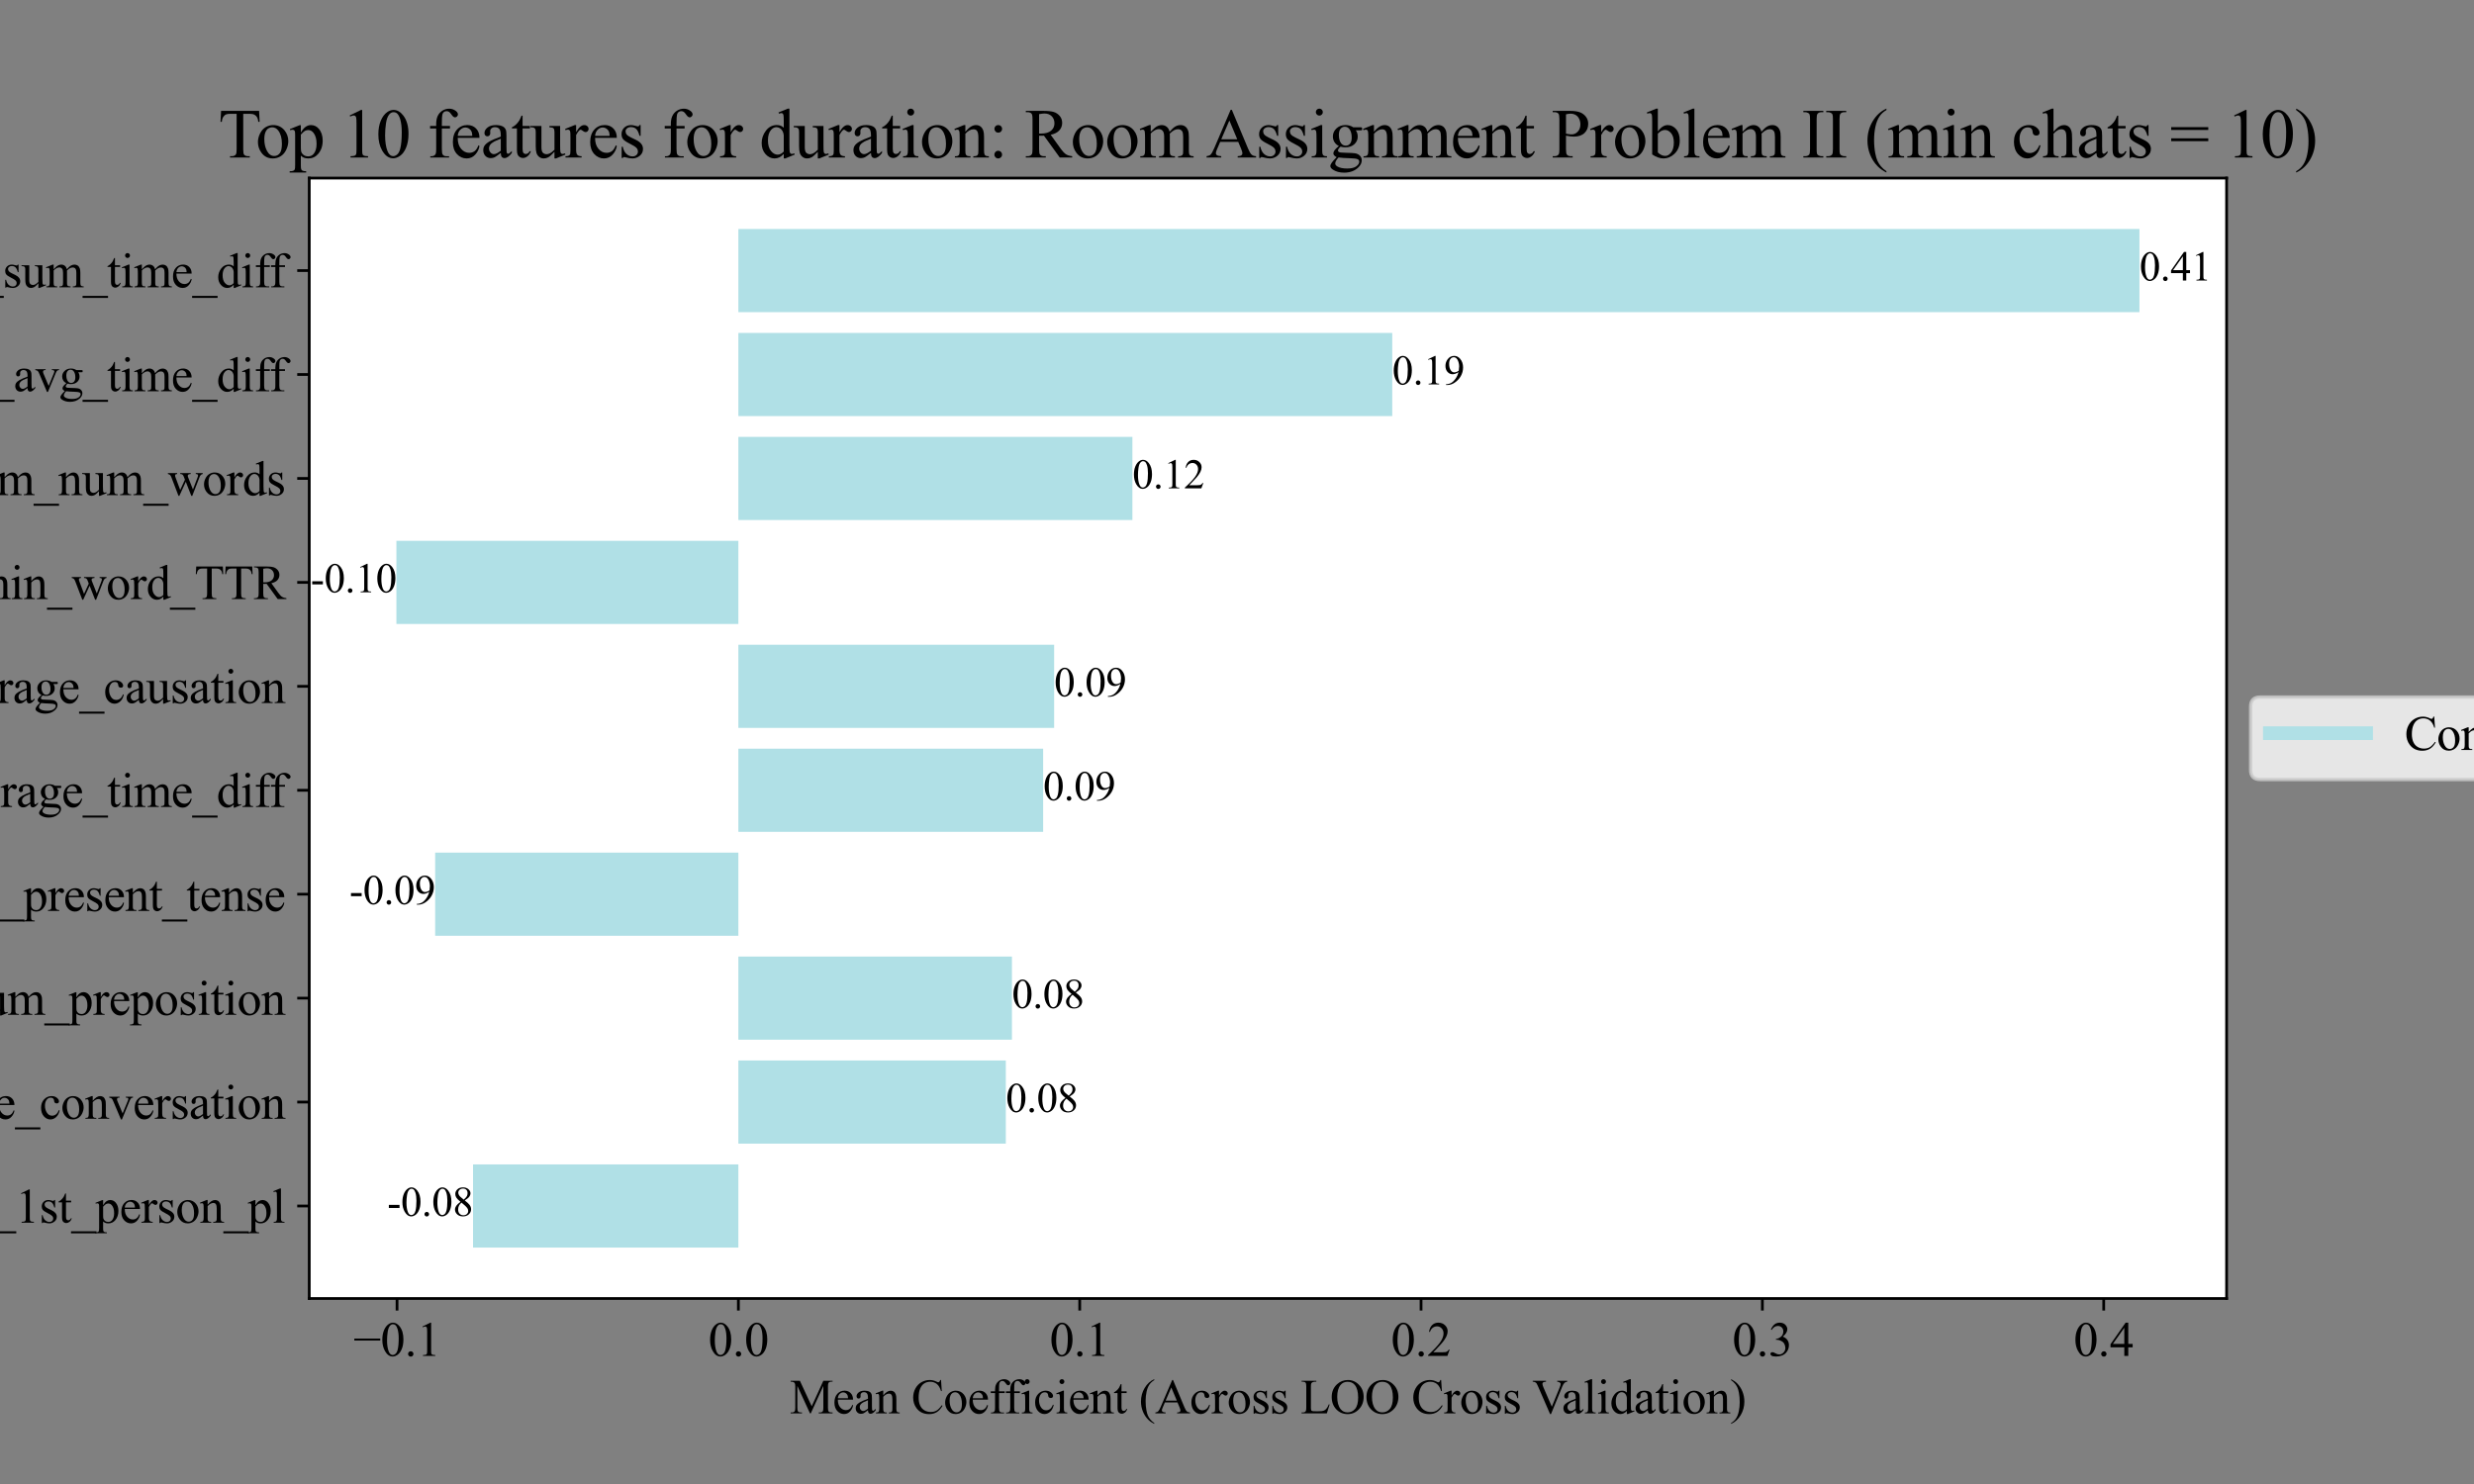 <?xml version="1.0" encoding="utf-8" standalone="no"?>
<!DOCTYPE svg PUBLIC "-//W3C//DTD SVG 1.1//EN"
  "http://www.w3.org/Graphics/SVG/1.1/DTD/svg11.dtd">
<svg xmlns:xlink="http://www.w3.org/1999/xlink" width="720pt" height="432pt" viewBox="0 0 720 432" xmlns="http://www.w3.org/2000/svg" version="1.1">
 <rect x="0" y="0" width="720" height="432" fill="#808080" stroke="none"/>
 <defs>
  <style type="text/css">*{stroke-linejoin: round; stroke-linecap: butt}</style>
 </defs>
 <g id="figure_1">
  <g id="patch_1">
   <path d="M 0 432 
L 720 432 
L 720 0 
L 0 0 
L 0 432 
z
" style="fill: none"/>
  </g>
  <g id="axes_1">
   <g id="patch_2">
    <path d="M 90 378 
L 648 378 
L 648 51.84 
L 90 51.84 
z
" style="fill: #ffffff"/>
   </g>
   <g id="patch_3">
    <path d="M 214.888 66.665 
L 622.636 66.665 
L 622.636 90.87 
L 214.888 90.87 
z
" clip-path="url(#p185207481a)" style="fill: #b0e0e6"/>
   </g>
   <g id="patch_4">
    <path d="M 214.888 96.921 
L 405.18 96.921 
L 405.18 121.126 
L 214.888 121.126 
z
" clip-path="url(#p185207481a)" style="fill: #b0e0e6"/>
   </g>
   <g id="patch_5">
    <path d="M 214.888 127.178 
L 329.559 127.178 
L 329.559 151.382 
L 214.888 151.382 
z
" clip-path="url(#p185207481a)" style="fill: #b0e0e6"/>
   </g>
   <g id="patch_6">
    <path d="M 214.888 157.434 
L 115.364 157.434 
L 115.364 181.638 
L 214.888 181.638 
z
" clip-path="url(#p185207481a)" style="fill: #b0e0e6"/>
   </g>
   <g id="patch_7">
    <path d="M 214.888 187.69 
L 306.782 187.69 
L 306.782 211.894 
L 214.888 211.894 
z
" clip-path="url(#p185207481a)" style="fill: #b0e0e6"/>
   </g>
   <g id="patch_8">
    <path d="M 214.888 217.946 
L 303.584 217.946 
L 303.584 242.15 
L 214.888 242.15 
z
" clip-path="url(#p185207481a)" style="fill: #b0e0e6"/>
   </g>
   <g id="patch_9">
    <path d="M 214.888 248.202 
L 126.643 248.202 
L 126.643 272.406 
L 214.888 272.406 
z
" clip-path="url(#p185207481a)" style="fill: #b0e0e6"/>
   </g>
   <g id="patch_10">
    <path d="M 214.888 278.458 
L 294.499 278.458 
L 294.499 302.662 
L 214.888 302.662 
z
" clip-path="url(#p185207481a)" style="fill: #b0e0e6"/>
   </g>
   <g id="patch_11">
    <path d="M 214.888 308.714 
L 292.722 308.714 
L 292.722 332.919 
L 214.888 332.919 
z
" clip-path="url(#p185207481a)" style="fill: #b0e0e6"/>
   </g>
   <g id="patch_12">
    <path d="M 214.888 338.97 
L 137.666 338.97 
L 137.666 363.175 
L 214.888 363.175 
z
" clip-path="url(#p185207481a)" style="fill: #b0e0e6"/>
   </g>
   <g id="matplotlib.axis_1">
    <g id="xtick_1">
     <g id="line2d_1">
      <defs>
       <path id="mddc329ae06" d="M 0 0 
L 0 3.5 
" style="stroke: #000000; stroke-width: 0.8"/>
      </defs>
      <g>
       <use xlink:href="#mddc329ae06" x="115.551" y="378" style="stroke: #000000; stroke-width: 0.8"/>
      </g>
     </g>
     <g id="text_1">
      <!-- −0.1 -->
      <g transform="translate(102.854 394.721) scale(0.14 -0.14)">
       <defs>
        <path id="TimesNewRomanPSMT-2212" d="M 3484 2000 
L 116 2000 
L 116 2256 
L 3484 2256 
L 3484 2000 
z
" transform="scale(0.016)"/>
        <path id="TimesNewRomanPSMT-30" d="M 231 2094 
Q 231 2819 450 3342 
Q 669 3866 1031 4122 
Q 1313 4325 1613 4325 
Q 2100 4325 2488 3828 
Q 2972 3213 2972 2159 
Q 2972 1422 2759 906 
Q 2547 391 2217 158 
Q 1888 -75 1581 -75 
Q 975 -75 572 641 
Q 231 1244 231 2094 
z
M 844 2016 
Q 844 1141 1059 588 
Q 1238 122 1591 122 
Q 1759 122 1940 273 
Q 2122 425 2216 781 
Q 2359 1319 2359 2297 
Q 2359 3022 2209 3506 
Q 2097 3866 1919 4016 
Q 1791 4119 1609 4119 
Q 1397 4119 1231 3928 
Q 1006 3669 925 3112 
Q 844 2556 844 2016 
z
" transform="scale(0.016)"/>
        <path id="TimesNewRomanPSMT-2e" d="M 800 606 
Q 947 606 1047 504 
Q 1147 403 1147 259 
Q 1147 116 1045 14 
Q 944 -88 800 -88 
Q 656 -88 554 14 
Q 453 116 453 259 
Q 453 406 554 506 
Q 656 606 800 606 
z
" transform="scale(0.016)"/>
        <path id="TimesNewRomanPSMT-31" d="M 750 3822 
L 1781 4325 
L 1884 4325 
L 1884 747 
Q 1884 391 1914 303 
Q 1944 216 2037 169 
Q 2131 122 2419 116 
L 2419 0 
L 825 0 
L 825 116 
Q 1125 122 1212 167 
Q 1300 213 1334 289 
Q 1369 366 1369 747 
L 1369 3034 
Q 1369 3497 1338 3628 
Q 1316 3728 1258 3775 
Q 1200 3822 1119 3822 
Q 1003 3822 797 3725 
L 750 3822 
z
" transform="scale(0.016)"/>
       </defs>
       <use xlink:href="#TimesNewRomanPSMT-2212"/>
       <use xlink:href="#TimesNewRomanPSMT-30" x="56.396"/>
       <use xlink:href="#TimesNewRomanPSMT-2e" x="106.396"/>
       <use xlink:href="#TimesNewRomanPSMT-31" x="131.396"/>
      </g>
     </g>
    </g>
    <g id="xtick_2">
     <g id="line2d_2">
      <g>
       <use xlink:href="#mddc329ae06" x="214.888" y="378" style="stroke: #000000; stroke-width: 0.8"/>
      </g>
     </g>
     <g id="text_2">
      <!-- 0.0 -->
      <g transform="translate(206.138 394.721) scale(0.14 -0.14)">
       <use xlink:href="#TimesNewRomanPSMT-30"/>
       <use xlink:href="#TimesNewRomanPSMT-2e" x="50"/>
       <use xlink:href="#TimesNewRomanPSMT-30" x="75"/>
      </g>
     </g>
    </g>
    <g id="xtick_3">
     <g id="line2d_3">
      <g>
       <use xlink:href="#mddc329ae06" x="314.225" y="378" style="stroke: #000000; stroke-width: 0.8"/>
      </g>
     </g>
     <g id="text_3">
      <!-- 0.1 -->
      <g transform="translate(305.475 394.721) scale(0.14 -0.14)">
       <use xlink:href="#TimesNewRomanPSMT-30"/>
       <use xlink:href="#TimesNewRomanPSMT-2e" x="50"/>
       <use xlink:href="#TimesNewRomanPSMT-31" x="75"/>
      </g>
     </g>
    </g>
    <g id="xtick_4">
     <g id="line2d_4">
      <g>
       <use xlink:href="#mddc329ae06" x="413.563" y="378" style="stroke: #000000; stroke-width: 0.8"/>
      </g>
     </g>
     <g id="text_4">
      <!-- 0.2 -->
      <g transform="translate(404.813 394.721) scale(0.14 -0.14)">
       <defs>
        <path id="TimesNewRomanPSMT-32" d="M 2934 816 
L 2638 0 
L 138 0 
L 138 116 
Q 1241 1122 1691 1759 
Q 2141 2397 2141 2925 
Q 2141 3328 1894 3587 
Q 1647 3847 1303 3847 
Q 991 3847 742 3664 
Q 494 3481 375 3128 
L 259 3128 
Q 338 3706 661 4015 
Q 984 4325 1469 4325 
Q 1984 4325 2329 3994 
Q 2675 3663 2675 3213 
Q 2675 2891 2525 2569 
Q 2294 2063 1775 1497 
Q 997 647 803 472 
L 1909 472 
Q 2247 472 2383 497 
Q 2519 522 2628 598 
Q 2738 675 2819 816 
L 2934 816 
z
" transform="scale(0.016)"/>
       </defs>
       <use xlink:href="#TimesNewRomanPSMT-30"/>
       <use xlink:href="#TimesNewRomanPSMT-2e" x="50"/>
       <use xlink:href="#TimesNewRomanPSMT-32" x="75"/>
      </g>
     </g>
    </g>
    <g id="xtick_5">
     <g id="line2d_5">
      <g>
       <use xlink:href="#mddc329ae06" x="512.9" y="378" style="stroke: #000000; stroke-width: 0.8"/>
      </g>
     </g>
     <g id="text_5">
      <!-- 0.3 -->
      <g transform="translate(504.15 394.721) scale(0.14 -0.14)">
       <defs>
        <path id="TimesNewRomanPSMT-33" d="M 325 3431 
Q 506 3859 782 4092 
Q 1059 4325 1472 4325 
Q 1981 4325 2253 3994 
Q 2459 3747 2459 3466 
Q 2459 3003 1878 2509 
Q 2269 2356 2469 2072 
Q 2669 1788 2669 1403 
Q 2669 853 2319 450 
Q 1863 -75 997 -75 
Q 569 -75 414 31 
Q 259 138 259 259 
Q 259 350 332 419 
Q 406 488 509 488 
Q 588 488 669 463 
Q 722 447 909 348 
Q 1097 250 1169 231 
Q 1284 197 1416 197 
Q 1734 197 1970 444 
Q 2206 691 2206 1028 
Q 2206 1275 2097 1509 
Q 2016 1684 1919 1775 
Q 1784 1900 1550 2001 
Q 1316 2103 1072 2103 
L 972 2103 
L 972 2197 
Q 1219 2228 1467 2375 
Q 1716 2522 1828 2728 
Q 1941 2934 1941 3181 
Q 1941 3503 1739 3701 
Q 1538 3900 1238 3900 
Q 753 3900 428 3381 
L 325 3431 
z
" transform="scale(0.016)"/>
       </defs>
       <use xlink:href="#TimesNewRomanPSMT-30"/>
       <use xlink:href="#TimesNewRomanPSMT-2e" x="50"/>
       <use xlink:href="#TimesNewRomanPSMT-33" x="75"/>
      </g>
     </g>
    </g>
    <g id="xtick_6">
     <g id="line2d_6">
      <g>
       <use xlink:href="#mddc329ae06" x="612.237" y="378" style="stroke: #000000; stroke-width: 0.8"/>
      </g>
     </g>
     <g id="text_6">
      <!-- 0.4 -->
      <g transform="translate(603.487 394.721) scale(0.14 -0.14)">
       <defs>
        <path id="TimesNewRomanPSMT-34" d="M 2978 1563 
L 2978 1119 
L 2409 1119 
L 2409 0 
L 1894 0 
L 1894 1119 
L 100 1119 
L 100 1519 
L 2066 4325 
L 2409 4325 
L 2409 1563 
L 2978 1563 
z
M 1894 1563 
L 1894 3666 
L 406 1563 
L 1894 1563 
z
" transform="scale(0.016)"/>
       </defs>
       <use xlink:href="#TimesNewRomanPSMT-30"/>
       <use xlink:href="#TimesNewRomanPSMT-2e" x="50"/>
       <use xlink:href="#TimesNewRomanPSMT-34" x="75"/>
      </g>
     </g>
    </g>
    <g id="text_7">
     <!-- Mean Coefficient (Across LOO Cross Validation) -->
     <g transform="translate(229.86 411.437) scale(0.14 -0.14)">
      <defs>
       <path id="TimesNewRomanPSMT-4d" d="M 2619 0 
L 981 3566 
L 981 734 
Q 981 344 1066 247 
Q 1181 116 1431 116 
L 1581 116 
L 1581 0 
L 106 0 
L 106 116 
L 256 116 
Q 525 116 638 278 
Q 706 378 706 734 
L 706 3503 
Q 706 3784 644 3909 
Q 600 4000 483 4061 
Q 366 4122 106 4122 
L 106 4238 
L 1306 4238 
L 2844 922 
L 4356 4238 
L 5556 4238 
L 5556 4122 
L 5409 4122 
Q 5138 4122 5025 3959 
Q 4956 3859 4956 3503 
L 4956 734 
Q 4956 344 5044 247 
Q 5159 116 5409 116 
L 5556 116 
L 5556 0 
L 3756 0 
L 3756 116 
L 3906 116 
Q 4178 116 4288 278 
Q 4356 378 4356 734 
L 4356 3566 
L 2722 0 
L 2619 0 
z
" transform="scale(0.016)"/>
       <path id="TimesNewRomanPSMT-65" d="M 681 1784 
Q 678 1147 991 784 
Q 1303 422 1725 422 
Q 2006 422 2214 576 
Q 2422 731 2563 1106 
L 2659 1044 
Q 2594 616 2278 264 
Q 1963 -88 1488 -88 
Q 972 -88 605 314 
Q 238 716 238 1394 
Q 238 2128 614 2539 
Q 991 2950 1559 2950 
Q 2041 2950 2350 2633 
Q 2659 2316 2659 1784 
L 681 1784 
z
M 681 1966 
L 2006 1966 
Q 1991 2241 1941 2353 
Q 1863 2528 1708 2628 
Q 1553 2728 1384 2728 
Q 1125 2728 920 2526 
Q 716 2325 681 1966 
z
" transform="scale(0.016)"/>
       <path id="TimesNewRomanPSMT-61" d="M 1822 413 
Q 1381 72 1269 19 
Q 1100 -59 909 -59 
Q 613 -59 420 144 
Q 228 347 228 678 
Q 228 888 322 1041 
Q 450 1253 767 1440 
Q 1084 1628 1822 1897 
L 1822 2009 
Q 1822 2438 1686 2597 
Q 1550 2756 1291 2756 
Q 1094 2756 978 2650 
Q 859 2544 859 2406 
L 866 2225 
Q 866 2081 792 2003 
Q 719 1925 600 1925 
Q 484 1925 411 2006 
Q 338 2088 338 2228 
Q 338 2497 613 2722 
Q 888 2947 1384 2947 
Q 1766 2947 2009 2819 
Q 2194 2722 2281 2516 
Q 2338 2381 2338 1966 
L 2338 994 
Q 2338 584 2353 492 
Q 2369 400 2405 369 
Q 2441 338 2488 338 
Q 2538 338 2575 359 
Q 2641 400 2828 588 
L 2828 413 
Q 2478 -56 2159 -56 
Q 2006 -56 1915 50 
Q 1825 156 1822 413 
z
M 1822 616 
L 1822 1706 
Q 1350 1519 1213 1441 
Q 966 1303 859 1153 
Q 753 1003 753 825 
Q 753 600 887 451 
Q 1022 303 1197 303 
Q 1434 303 1822 616 
z
" transform="scale(0.016)"/>
       <path id="TimesNewRomanPSMT-6e" d="M 1034 2341 
Q 1538 2947 1994 2947 
Q 2228 2947 2397 2830 
Q 2566 2713 2666 2444 
Q 2734 2256 2734 1869 
L 2734 647 
Q 2734 375 2778 278 
Q 2813 200 2889 156 
Q 2966 113 3172 113 
L 3172 0 
L 1756 0 
L 1756 113 
L 1816 113 
Q 2016 113 2095 173 
Q 2175 234 2206 353 
Q 2219 400 2219 647 
L 2219 1819 
Q 2219 2209 2117 2386 
Q 2016 2563 1775 2563 
Q 1403 2563 1034 2156 
L 1034 647 
Q 1034 356 1069 288 
Q 1113 197 1189 155 
Q 1266 113 1500 113 
L 1500 0 
L 84 0 
L 84 113 
L 147 113 
Q 366 113 442 223 
Q 519 334 519 647 
L 519 1709 
Q 519 2225 495 2337 
Q 472 2450 423 2490 
Q 375 2531 294 2531 
Q 206 2531 84 2484 
L 38 2597 
L 900 2947 
L 1034 2947 
L 1034 2341 
z
" transform="scale(0.016)"/>
       <path id="TimesNewRomanPSMT-20" transform="scale(0.016)"/>
       <path id="TimesNewRomanPSMT-43" d="M 3853 4334 
L 3950 2894 
L 3853 2894 
Q 3659 3541 3300 3825 
Q 2941 4109 2438 4109 
Q 2016 4109 1675 3895 
Q 1334 3681 1139 3212 
Q 944 2744 944 2047 
Q 944 1472 1128 1050 
Q 1313 628 1683 403 
Q 2053 178 2528 178 
Q 2941 178 3256 354 
Q 3572 531 3950 1056 
L 4047 994 
Q 3728 428 3303 165 
Q 2878 -97 2294 -97 
Q 1241 -97 663 684 
Q 231 1266 231 2053 
Q 231 2688 515 3219 
Q 800 3750 1298 4042 
Q 1797 4334 2388 4334 
Q 2847 4334 3294 4109 
Q 3425 4041 3481 4041 
Q 3566 4041 3628 4100 
Q 3709 4184 3744 4334 
L 3853 4334 
z
" transform="scale(0.016)"/>
       <path id="TimesNewRomanPSMT-6f" d="M 1600 2947 
Q 2250 2947 2644 2453 
Q 2978 2031 2978 1484 
Q 2978 1100 2793 706 
Q 2609 313 2286 112 
Q 1963 -88 1566 -88 
Q 919 -88 538 428 
Q 216 863 216 1403 
Q 216 1797 411 2186 
Q 606 2575 925 2761 
Q 1244 2947 1600 2947 
z
M 1503 2744 
Q 1338 2744 1170 2645 
Q 1003 2547 900 2300 
Q 797 2053 797 1666 
Q 797 1041 1045 587 
Q 1294 134 1700 134 
Q 2003 134 2200 384 
Q 2397 634 2397 1244 
Q 2397 2006 2069 2444 
Q 1847 2744 1503 2744 
z
" transform="scale(0.016)"/>
       <path id="TimesNewRomanPSMT-66" d="M 1319 2638 
L 1319 756 
Q 1319 356 1406 250 
Q 1522 113 1716 113 
L 1975 113 
L 1975 0 
L 266 0 
L 266 113 
L 394 113 
Q 519 113 622 175 
Q 725 238 764 344 
Q 803 450 803 756 
L 803 2638 
L 247 2638 
L 247 2863 
L 803 2863 
L 803 3050 
Q 803 3478 940 3775 
Q 1078 4072 1361 4255 
Q 1644 4438 1997 4438 
Q 2325 4438 2600 4225 
Q 2781 4084 2781 3909 
Q 2781 3816 2700 3733 
Q 2619 3650 2525 3650 
Q 2453 3650 2373 3701 
Q 2294 3753 2178 3923 
Q 2063 4094 1966 4153 
Q 1869 4213 1750 4213 
Q 1606 4213 1506 4136 
Q 1406 4059 1362 3898 
Q 1319 3738 1319 3069 
L 1319 2863 
L 2056 2863 
L 2056 2638 
L 1319 2638 
z
" transform="scale(0.016)"/>
       <path id="TimesNewRomanPSMT-69" d="M 928 4444 
Q 1059 4444 1151 4351 
Q 1244 4259 1244 4128 
Q 1244 3997 1151 3903 
Q 1059 3809 928 3809 
Q 797 3809 703 3903 
Q 609 3997 609 4128 
Q 609 4259 701 4351 
Q 794 4444 928 4444 
z
M 1188 2947 
L 1188 647 
Q 1188 378 1227 289 
Q 1266 200 1342 156 
Q 1419 113 1622 113 
L 1622 0 
L 231 0 
L 231 113 
Q 441 113 512 153 
Q 584 194 626 287 
Q 669 381 669 647 
L 669 1750 
Q 669 2216 641 2353 
Q 619 2453 572 2492 
Q 525 2531 444 2531 
Q 356 2531 231 2484 
L 188 2597 
L 1050 2947 
L 1188 2947 
z
" transform="scale(0.016)"/>
       <path id="TimesNewRomanPSMT-63" d="M 2631 1088 
Q 2516 522 2178 217 
Q 1841 -88 1431 -88 
Q 944 -88 581 321 
Q 219 731 219 1428 
Q 219 2103 620 2525 
Q 1022 2947 1584 2947 
Q 2006 2947 2278 2723 
Q 2550 2500 2550 2259 
Q 2550 2141 2473 2067 
Q 2397 1994 2259 1994 
Q 2075 1994 1981 2113 
Q 1928 2178 1911 2362 
Q 1894 2547 1784 2644 
Q 1675 2738 1481 2738 
Q 1169 2738 978 2506 
Q 725 2200 725 1697 
Q 725 1184 976 792 
Q 1228 400 1656 400 
Q 1963 400 2206 609 
Q 2378 753 2541 1131 
L 2631 1088 
z
" transform="scale(0.016)"/>
       <path id="TimesNewRomanPSMT-74" d="M 1031 3803 
L 1031 2863 
L 1700 2863 
L 1700 2644 
L 1031 2644 
L 1031 788 
Q 1031 509 1111 412 
Q 1191 316 1316 316 
Q 1419 316 1516 380 
Q 1613 444 1666 569 
L 1788 569 
Q 1678 263 1478 108 
Q 1278 -47 1066 -47 
Q 922 -47 784 33 
Q 647 113 581 261 
Q 516 409 516 719 
L 516 2644 
L 63 2644 
L 63 2747 
Q 234 2816 414 2980 
Q 594 3144 734 3369 
Q 806 3488 934 3803 
L 1031 3803 
z
" transform="scale(0.016)"/>
       <path id="TimesNewRomanPSMT-28" d="M 1988 -1253 
L 1988 -1369 
Q 1516 -1131 1200 -813 
Q 750 -359 506 256 
Q 263 872 263 1534 
Q 263 2503 741 3301 
Q 1219 4100 1988 4444 
L 1988 4313 
Q 1603 4100 1356 3731 
Q 1109 3363 987 2797 
Q 866 2231 866 1616 
Q 866 947 969 400 
Q 1050 -31 1165 -292 
Q 1281 -553 1476 -793 
Q 1672 -1034 1988 -1253 
z
" transform="scale(0.016)"/>
       <path id="TimesNewRomanPSMT-41" d="M 2928 1419 
L 1288 1419 
L 1000 750 
Q 894 503 894 381 
Q 894 284 986 211 
Q 1078 138 1384 116 
L 1384 0 
L 50 0 
L 50 116 
Q 316 163 394 238 
Q 553 388 747 847 
L 2238 4334 
L 2347 4334 
L 3822 809 
Q 4000 384 4145 257 
Q 4291 131 4550 116 
L 4550 0 
L 2878 0 
L 2878 116 
Q 3131 128 3220 200 
Q 3309 272 3309 375 
Q 3309 513 3184 809 
L 2928 1419 
z
M 2841 1650 
L 2122 3363 
L 1384 1650 
L 2841 1650 
z
" transform="scale(0.016)"/>
       <path id="TimesNewRomanPSMT-72" d="M 1038 2947 
L 1038 2303 
Q 1397 2947 1775 2947 
Q 1947 2947 2059 2842 
Q 2172 2738 2172 2600 
Q 2172 2478 2090 2393 
Q 2009 2309 1897 2309 
Q 1788 2309 1652 2417 
Q 1516 2525 1450 2525 
Q 1394 2525 1328 2463 
Q 1188 2334 1038 2041 
L 1038 669 
Q 1038 431 1097 309 
Q 1138 225 1241 169 
Q 1344 113 1538 113 
L 1538 0 
L 72 0 
L 72 113 
Q 291 113 397 181 
Q 475 231 506 341 
Q 522 394 522 644 
L 522 1753 
Q 522 2253 501 2348 
Q 481 2444 426 2487 
Q 372 2531 291 2531 
Q 194 2531 72 2484 
L 41 2597 
L 906 2947 
L 1038 2947 
z
" transform="scale(0.016)"/>
       <path id="TimesNewRomanPSMT-73" d="M 2050 2947 
L 2050 1972 
L 1947 1972 
Q 1828 2431 1642 2597 
Q 1456 2763 1169 2763 
Q 950 2763 815 2647 
Q 681 2531 681 2391 
Q 681 2216 781 2091 
Q 878 1963 1175 1819 
L 1631 1597 
Q 2266 1288 2266 781 
Q 2266 391 1970 151 
Q 1675 -88 1309 -88 
Q 1047 -88 709 6 
Q 606 38 541 38 
Q 469 38 428 -44 
L 325 -44 
L 325 978 
L 428 978 
Q 516 541 762 319 
Q 1009 97 1316 97 
Q 1531 97 1667 223 
Q 1803 350 1803 528 
Q 1803 744 1651 891 
Q 1500 1038 1047 1263 
Q 594 1488 453 1669 
Q 313 1847 313 2119 
Q 313 2472 555 2709 
Q 797 2947 1181 2947 
Q 1350 2947 1591 2875 
Q 1750 2828 1803 2828 
Q 1853 2828 1881 2850 
Q 1909 2872 1947 2947 
L 2050 2947 
z
" transform="scale(0.016)"/>
       <path id="TimesNewRomanPSMT-4c" d="M 3669 1172 
L 3772 1150 
L 3409 0 
L 128 0 
L 128 116 
L 288 116 
Q 556 116 672 291 
Q 738 391 738 753 
L 738 3488 
Q 738 3884 650 3984 
Q 528 4122 288 4122 
L 128 4122 
L 128 4238 
L 2047 4238 
L 2047 4122 
Q 1709 4125 1573 4059 
Q 1438 3994 1388 3894 
Q 1338 3794 1338 3416 
L 1338 753 
Q 1338 494 1388 397 
Q 1425 331 1503 300 
Q 1581 269 1991 269 
L 2300 269 
Q 2788 269 2984 341 
Q 3181 413 3343 595 
Q 3506 778 3669 1172 
z
" transform="scale(0.016)"/>
       <path id="TimesNewRomanPSMT-4f" d="M 2341 4334 
Q 3166 4334 3770 3707 
Q 4375 3081 4375 2144 
Q 4375 1178 3765 540 
Q 3156 -97 2291 -97 
Q 1416 -97 820 525 
Q 225 1147 225 2134 
Q 225 3144 913 3781 
Q 1509 4334 2341 4334 
z
M 2281 4106 
Q 1713 4106 1369 3684 
Q 941 3159 941 2147 
Q 941 1109 1384 550 
Q 1725 125 2284 125 
Q 2881 125 3270 590 
Q 3659 1056 3659 2059 
Q 3659 3147 3231 3681 
Q 2888 4106 2281 4106 
z
" transform="scale(0.016)"/>
       <path id="TimesNewRomanPSMT-56" d="M 4544 4238 
L 4544 4122 
Q 4319 4081 4203 3978 
Q 4038 3825 3909 3509 
L 2431 -97 
L 2316 -97 
L 728 3556 
Q 606 3838 556 3900 
Q 478 3997 364 4051 
Q 250 4106 56 4122 
L 56 4238 
L 1788 4238 
L 1788 4122 
Q 1494 4094 1406 4022 
Q 1319 3950 1319 3838 
Q 1319 3681 1463 3350 
L 2541 866 
L 3541 3319 
Q 3688 3681 3688 3822 
Q 3688 3913 3597 3995 
Q 3506 4078 3291 4113 
Q 3275 4116 3238 4122 
L 3238 4238 
L 4544 4238 
z
" transform="scale(0.016)"/>
       <path id="TimesNewRomanPSMT-6c" d="M 1184 4444 
L 1184 647 
Q 1184 378 1223 290 
Q 1263 203 1344 158 
Q 1425 113 1647 113 
L 1647 0 
L 244 0 
L 244 113 
Q 441 113 512 153 
Q 584 194 625 287 
Q 666 381 666 647 
L 666 3247 
Q 666 3731 644 3842 
Q 622 3953 573 3993 
Q 525 4034 450 4034 
Q 369 4034 244 3984 
L 191 4094 
L 1044 4444 
L 1184 4444 
z
" transform="scale(0.016)"/>
       <path id="TimesNewRomanPSMT-64" d="M 2222 322 
Q 2013 103 1813 7 
Q 1613 -88 1381 -88 
Q 913 -88 563 304 
Q 213 697 213 1313 
Q 213 1928 600 2439 
Q 988 2950 1597 2950 
Q 1975 2950 2222 2709 
L 2222 3238 
Q 2222 3728 2198 3840 
Q 2175 3953 2125 3993 
Q 2075 4034 2000 4034 
Q 1919 4034 1784 3984 
L 1744 4094 
L 2597 4444 
L 2738 4444 
L 2738 1134 
Q 2738 631 2761 520 
Q 2784 409 2836 365 
Q 2888 322 2956 322 
Q 3041 322 3181 375 
L 3216 266 
L 2366 -88 
L 2222 -88 
L 2222 322 
z
M 2222 541 
L 2222 2016 
Q 2203 2228 2109 2403 
Q 2016 2578 1861 2667 
Q 1706 2756 1559 2756 
Q 1284 2756 1069 2509 
Q 784 2184 784 1559 
Q 784 928 1059 592 
Q 1334 256 1672 256 
Q 1956 256 2222 541 
z
" transform="scale(0.016)"/>
       <path id="TimesNewRomanPSMT-29" d="M 144 4313 
L 144 4444 
Q 619 4209 934 3891 
Q 1381 3434 1625 2820 
Q 1869 2206 1869 1541 
Q 1869 572 1392 -226 
Q 916 -1025 144 -1369 
L 144 -1253 
Q 528 -1038 776 -670 
Q 1025 -303 1145 264 
Q 1266 831 1266 1447 
Q 1266 2113 1163 2663 
Q 1084 3094 967 3353 
Q 850 3613 656 3853 
Q 463 4094 144 4313 
z
" transform="scale(0.016)"/>
      </defs>
      <use xlink:href="#TimesNewRomanPSMT-4d"/>
      <use xlink:href="#TimesNewRomanPSMT-65" x="88.916"/>
      <use xlink:href="#TimesNewRomanPSMT-61" x="133.301"/>
      <use xlink:href="#TimesNewRomanPSMT-6e" x="177.686"/>
      <use xlink:href="#TimesNewRomanPSMT-20" x="227.686"/>
      <use xlink:href="#TimesNewRomanPSMT-43" x="252.686"/>
      <use xlink:href="#TimesNewRomanPSMT-6f" x="319.385"/>
      <use xlink:href="#TimesNewRomanPSMT-65" x="369.385"/>
      <use xlink:href="#TimesNewRomanPSMT-66" x="413.77"/>
      <use xlink:href="#TimesNewRomanPSMT-66" x="445.32"/>
      <use xlink:href="#TimesNewRomanPSMT-69" x="478.621"/>
      <use xlink:href="#TimesNewRomanPSMT-63" x="506.404"/>
      <use xlink:href="#TimesNewRomanPSMT-69" x="550.789"/>
      <use xlink:href="#TimesNewRomanPSMT-65" x="578.572"/>
      <use xlink:href="#TimesNewRomanPSMT-6e" x="622.957"/>
      <use xlink:href="#TimesNewRomanPSMT-74" x="672.957"/>
      <use xlink:href="#TimesNewRomanPSMT-20" x="700.74"/>
      <use xlink:href="#TimesNewRomanPSMT-28" x="725.74"/>
      <use xlink:href="#TimesNewRomanPSMT-41" x="759.041"/>
      <use xlink:href="#TimesNewRomanPSMT-63" x="831.258"/>
      <use xlink:href="#TimesNewRomanPSMT-72" x="875.643"/>
      <use xlink:href="#TimesNewRomanPSMT-6f" x="908.943"/>
      <use xlink:href="#TimesNewRomanPSMT-73" x="958.943"/>
      <use xlink:href="#TimesNewRomanPSMT-73" x="997.859"/>
      <use xlink:href="#TimesNewRomanPSMT-20" x="1036.775"/>
      <use xlink:href="#TimesNewRomanPSMT-4c" x="1061.775"/>
      <use xlink:href="#TimesNewRomanPSMT-4f" x="1122.859"/>
      <use xlink:href="#TimesNewRomanPSMT-4f" x="1195.076"/>
      <use xlink:href="#TimesNewRomanPSMT-20" x="1267.293"/>
      <use xlink:href="#TimesNewRomanPSMT-43" x="1292.293"/>
      <use xlink:href="#TimesNewRomanPSMT-72" x="1358.992"/>
      <use xlink:href="#TimesNewRomanPSMT-6f" x="1392.293"/>
      <use xlink:href="#TimesNewRomanPSMT-73" x="1442.293"/>
      <use xlink:href="#TimesNewRomanPSMT-73" x="1481.209"/>
      <use xlink:href="#TimesNewRomanPSMT-20" x="1520.125"/>
      <use xlink:href="#TimesNewRomanPSMT-56" x="1543.375"/>
      <use xlink:href="#TimesNewRomanPSMT-61" x="1604.467"/>
      <use xlink:href="#TimesNewRomanPSMT-6c" x="1648.852"/>
      <use xlink:href="#TimesNewRomanPSMT-69" x="1676.635"/>
      <use xlink:href="#TimesNewRomanPSMT-64" x="1704.418"/>
      <use xlink:href="#TimesNewRomanPSMT-61" x="1754.418"/>
      <use xlink:href="#TimesNewRomanPSMT-74" x="1798.803"/>
      <use xlink:href="#TimesNewRomanPSMT-69" x="1826.586"/>
      <use xlink:href="#TimesNewRomanPSMT-6f" x="1854.369"/>
      <use xlink:href="#TimesNewRomanPSMT-6e" x="1904.369"/>
      <use xlink:href="#TimesNewRomanPSMT-29" x="1954.369"/>
     </g>
    </g>
   </g>
   <g id="matplotlib.axis_2">
    <g id="ytick_1">
     <g id="line2d_7">
      <defs>
       <path id="mc5d6072836" d="M 0 0 
L -3.5 0 
" style="stroke: #000000; stroke-width: 0.8"/>
      </defs>
      <g>
       <use xlink:href="#mc5d6072836" x="90" y="78.768" style="stroke: #000000; stroke-width: 0.8"/>
      </g>
     </g>
     <g id="text_8">
      <!-- max_user_sum_time_diff -->
      <g transform="translate(-60.618 83.628) scale(0.14 -0.14)">
       <defs>
        <path id="TimesNewRomanPSMT-6d" d="M 1050 2338 
Q 1363 2650 1419 2697 
Q 1559 2816 1721 2881 
Q 1884 2947 2044 2947 
Q 2313 2947 2506 2790 
Q 2700 2634 2766 2338 
Q 3088 2713 3309 2830 
Q 3531 2947 3766 2947 
Q 3994 2947 4170 2830 
Q 4347 2713 4450 2447 
Q 4519 2266 4519 1878 
L 4519 647 
Q 4519 378 4559 278 
Q 4591 209 4675 161 
Q 4759 113 4950 113 
L 4950 0 
L 3538 0 
L 3538 113 
L 3597 113 
Q 3781 113 3884 184 
Q 3956 234 3988 344 
Q 4000 397 4000 647 
L 4000 1878 
Q 4000 2228 3916 2372 
Q 3794 2572 3525 2572 
Q 3359 2572 3192 2489 
Q 3025 2406 2788 2181 
L 2781 2147 
L 2788 2013 
L 2788 647 
Q 2788 353 2820 281 
Q 2853 209 2943 161 
Q 3034 113 3253 113 
L 3253 0 
L 1806 0 
L 1806 113 
Q 2044 113 2133 169 
Q 2222 225 2256 338 
Q 2272 391 2272 647 
L 2272 1878 
Q 2272 2228 2169 2381 
Q 2031 2581 1784 2581 
Q 1616 2581 1450 2491 
Q 1191 2353 1050 2181 
L 1050 647 
Q 1050 366 1089 281 
Q 1128 197 1204 155 
Q 1281 113 1516 113 
L 1516 0 
L 100 0 
L 100 113 
Q 297 113 375 155 
Q 453 197 493 289 
Q 534 381 534 647 
L 534 1741 
Q 534 2213 506 2350 
Q 484 2453 437 2492 
Q 391 2531 309 2531 
Q 222 2531 100 2484 
L 53 2597 
L 916 2947 
L 1050 2947 
L 1050 2338 
z
" transform="scale(0.016)"/>
        <path id="TimesNewRomanPSMT-78" d="M 84 2863 
L 1431 2863 
L 1431 2747 
Q 1303 2747 1251 2703 
Q 1200 2659 1200 2588 
Q 1200 2513 1309 2356 
Q 1344 2306 1413 2200 
L 1616 1875 
L 1850 2200 
Q 2075 2509 2075 2591 
Q 2075 2656 2022 2701 
Q 1969 2747 1850 2747 
L 1850 2863 
L 2819 2863 
L 2819 2747 
Q 2666 2738 2553 2663 
Q 2400 2556 2134 2200 
L 1744 1678 
L 2456 653 
Q 2719 275 2831 198 
Q 2944 122 3122 113 
L 3122 0 
L 1772 0 
L 1772 113 
Q 1913 113 1991 175 
Q 2050 219 2050 291 
Q 2050 363 1850 653 
L 1431 1266 
L 972 653 
Q 759 369 759 316 
Q 759 241 829 180 
Q 900 119 1041 113 
L 1041 0 
L 106 0 
L 106 113 
Q 219 128 303 191 
Q 422 281 703 653 
L 1303 1450 
L 759 2238 
Q 528 2575 401 2661 
Q 275 2747 84 2747 
L 84 2863 
z
" transform="scale(0.016)"/>
        <path id="TimesNewRomanPSMT-5f" d="M 3256 -1381 
L -53 -1381 
L -53 -1119 
L 3256 -1119 
L 3256 -1381 
z
" transform="scale(0.016)"/>
        <path id="TimesNewRomanPSMT-75" d="M 2709 2863 
L 2709 1128 
Q 2709 631 2732 520 
Q 2756 409 2807 365 
Q 2859 322 2928 322 
Q 3025 322 3147 375 
L 3191 266 
L 2334 -88 
L 2194 -88 
L 2194 519 
Q 1825 119 1631 15 
Q 1438 -88 1222 -88 
Q 981 -88 804 51 
Q 628 191 559 409 
Q 491 628 491 1028 
L 491 2306 
Q 491 2509 447 2587 
Q 403 2666 317 2708 
Q 231 2750 6 2747 
L 6 2863 
L 1009 2863 
L 1009 947 
Q 1009 547 1148 422 
Q 1288 297 1484 297 
Q 1619 297 1789 381 
Q 1959 466 2194 703 
L 2194 2325 
Q 2194 2569 2105 2655 
Q 2016 2741 1734 2747 
L 1734 2863 
L 2709 2863 
z
" transform="scale(0.016)"/>
       </defs>
       <use xlink:href="#TimesNewRomanPSMT-6d"/>
       <use xlink:href="#TimesNewRomanPSMT-61" x="77.783"/>
       <use xlink:href="#TimesNewRomanPSMT-78" x="122.168"/>
       <use xlink:href="#TimesNewRomanPSMT-5f" x="172.168"/>
       <use xlink:href="#TimesNewRomanPSMT-75" x="222.168"/>
       <use xlink:href="#TimesNewRomanPSMT-73" x="272.168"/>
       <use xlink:href="#TimesNewRomanPSMT-65" x="311.084"/>
       <use xlink:href="#TimesNewRomanPSMT-72" x="355.469"/>
       <use xlink:href="#TimesNewRomanPSMT-5f" x="388.77"/>
       <use xlink:href="#TimesNewRomanPSMT-73" x="438.77"/>
       <use xlink:href="#TimesNewRomanPSMT-75" x="477.686"/>
       <use xlink:href="#TimesNewRomanPSMT-6d" x="527.686"/>
       <use xlink:href="#TimesNewRomanPSMT-5f" x="605.469"/>
       <use xlink:href="#TimesNewRomanPSMT-74" x="655.469"/>
       <use xlink:href="#TimesNewRomanPSMT-69" x="683.252"/>
       <use xlink:href="#TimesNewRomanPSMT-6d" x="711.035"/>
       <use xlink:href="#TimesNewRomanPSMT-65" x="788.818"/>
       <use xlink:href="#TimesNewRomanPSMT-5f" x="833.203"/>
       <use xlink:href="#TimesNewRomanPSMT-64" x="883.203"/>
       <use xlink:href="#TimesNewRomanPSMT-69" x="933.203"/>
       <use xlink:href="#TimesNewRomanPSMT-66" x="960.986"/>
       <use xlink:href="#TimesNewRomanPSMT-66" x="992.537"/>
      </g>
     </g>
    </g>
    <g id="ytick_2">
     <g id="line2d_8">
      <g>
       <use xlink:href="#mc5d6072836" x="90" y="109.024" style="stroke: #000000; stroke-width: 0.8"/>
      </g>
     </g>
     <g id="text_9">
      <!-- average_user_avg_time_diff -->
      <g transform="translate(-76.911 113.885) scale(0.14 -0.14)">
       <defs>
        <path id="TimesNewRomanPSMT-76" d="M 53 2863 
L 1400 2863 
L 1400 2747 
L 1313 2747 
Q 1191 2747 1127 2687 
Q 1063 2628 1063 2528 
Q 1063 2419 1128 2269 
L 1794 688 
L 2463 2328 
Q 2534 2503 2534 2594 
Q 2534 2638 2509 2666 
Q 2475 2713 2422 2730 
Q 2369 2747 2206 2747 
L 2206 2863 
L 3141 2863 
L 3141 2747 
Q 2978 2734 2916 2681 
Q 2806 2588 2719 2369 
L 1703 -88 
L 1575 -88 
L 553 2328 
Q 484 2497 421 2570 
Q 359 2644 263 2694 
Q 209 2722 53 2747 
L 53 2863 
z
" transform="scale(0.016)"/>
        <path id="TimesNewRomanPSMT-67" d="M 966 1044 
Q 703 1172 562 1401 
Q 422 1631 422 1909 
Q 422 2334 742 2640 
Q 1063 2947 1563 2947 
Q 1972 2947 2272 2747 
L 2878 2747 
Q 3013 2747 3034 2739 
Q 3056 2731 3066 2713 
Q 3084 2684 3084 2613 
Q 3084 2531 3069 2500 
Q 3059 2484 3036 2475 
Q 3013 2466 2878 2466 
L 2506 2466 
Q 2681 2241 2681 1891 
Q 2681 1491 2375 1206 
Q 2069 922 1553 922 
Q 1341 922 1119 984 
Q 981 866 932 777 
Q 884 688 884 625 
Q 884 572 936 522 
Q 988 472 1138 450 
Q 1225 438 1575 428 
Q 2219 413 2409 384 
Q 2700 344 2873 169 
Q 3047 -6 3047 -263 
Q 3047 -616 2716 -925 
Q 2228 -1381 1444 -1381 
Q 841 -1381 425 -1109 
Q 191 -953 191 -784 
Q 191 -709 225 -634 
Q 278 -519 444 -313 
Q 466 -284 763 25 
Q 600 122 533 198 
Q 466 275 466 372 
Q 466 481 555 628 
Q 644 775 966 1044 
z
M 1509 2797 
Q 1278 2797 1122 2612 
Q 966 2428 966 2047 
Q 966 1553 1178 1281 
Q 1341 1075 1591 1075 
Q 1828 1075 1981 1253 
Q 2134 1431 2134 1813 
Q 2134 2309 1919 2591 
Q 1759 2797 1509 2797 
z
M 934 0 
Q 788 -159 713 -296 
Q 638 -434 638 -550 
Q 638 -700 819 -813 
Q 1131 -1006 1722 -1006 
Q 2284 -1006 2551 -807 
Q 2819 -609 2819 -384 
Q 2819 -222 2659 -153 
Q 2497 -84 2016 -72 
Q 1313 -53 934 0 
z
" transform="scale(0.016)"/>
       </defs>
       <use xlink:href="#TimesNewRomanPSMT-61"/>
       <use xlink:href="#TimesNewRomanPSMT-76" x="44.385"/>
       <use xlink:href="#TimesNewRomanPSMT-65" x="94.385"/>
       <use xlink:href="#TimesNewRomanPSMT-72" x="138.77"/>
       <use xlink:href="#TimesNewRomanPSMT-61" x="172.07"/>
       <use xlink:href="#TimesNewRomanPSMT-67" x="216.455"/>
       <use xlink:href="#TimesNewRomanPSMT-65" x="266.455"/>
       <use xlink:href="#TimesNewRomanPSMT-5f" x="310.84"/>
       <use xlink:href="#TimesNewRomanPSMT-75" x="360.84"/>
       <use xlink:href="#TimesNewRomanPSMT-73" x="410.84"/>
       <use xlink:href="#TimesNewRomanPSMT-65" x="449.756"/>
       <use xlink:href="#TimesNewRomanPSMT-72" x="494.141"/>
       <use xlink:href="#TimesNewRomanPSMT-5f" x="527.441"/>
       <use xlink:href="#TimesNewRomanPSMT-61" x="577.441"/>
       <use xlink:href="#TimesNewRomanPSMT-76" x="621.826"/>
       <use xlink:href="#TimesNewRomanPSMT-67" x="671.826"/>
       <use xlink:href="#TimesNewRomanPSMT-5f" x="721.826"/>
       <use xlink:href="#TimesNewRomanPSMT-74" x="771.826"/>
       <use xlink:href="#TimesNewRomanPSMT-69" x="799.609"/>
       <use xlink:href="#TimesNewRomanPSMT-6d" x="827.393"/>
       <use xlink:href="#TimesNewRomanPSMT-65" x="905.176"/>
       <use xlink:href="#TimesNewRomanPSMT-5f" x="949.561"/>
       <use xlink:href="#TimesNewRomanPSMT-64" x="999.561"/>
       <use xlink:href="#TimesNewRomanPSMT-69" x="1049.561"/>
       <use xlink:href="#TimesNewRomanPSMT-66" x="1077.344"/>
       <use xlink:href="#TimesNewRomanPSMT-66" x="1108.895"/>
      </g>
     </g>
    </g>
    <g id="ytick_3">
     <g id="line2d_9">
      <g>
       <use xlink:href="#mc5d6072836" x="90" y="139.28" style="stroke: #000000; stroke-width: 0.8"/>
      </g>
     </g>
     <g id="text_10">
      <!-- max_user_sum_num_words -->
      <g transform="translate(-74.878 144.141) scale(0.14 -0.14)">
       <defs>
        <path id="TimesNewRomanPSMT-77" d="M 41 2863 
L 1241 2863 
L 1241 2747 
Q 1075 2734 1023 2687 
Q 972 2641 972 2553 
Q 972 2456 1025 2319 
L 1638 672 
L 2253 2013 
L 2091 2434 
Q 2016 2622 1894 2694 
Q 1825 2738 1638 2747 
L 1638 2863 
L 3000 2863 
L 3000 2747 
Q 2775 2738 2681 2666 
Q 2619 2616 2619 2506 
Q 2619 2444 2644 2378 
L 3294 734 
L 3897 2319 
Q 3959 2488 3959 2588 
Q 3959 2647 3898 2694 
Q 3838 2741 3659 2747 
L 3659 2863 
L 4563 2863 
L 4563 2747 
Q 4291 2706 4163 2378 
L 3206 -88 
L 3078 -88 
L 2363 1741 
L 1528 -88 
L 1413 -88 
L 494 2319 
Q 403 2547 315 2626 
Q 228 2706 41 2747 
L 41 2863 
z
" transform="scale(0.016)"/>
       </defs>
       <use xlink:href="#TimesNewRomanPSMT-6d"/>
       <use xlink:href="#TimesNewRomanPSMT-61" x="77.783"/>
       <use xlink:href="#TimesNewRomanPSMT-78" x="122.168"/>
       <use xlink:href="#TimesNewRomanPSMT-5f" x="172.168"/>
       <use xlink:href="#TimesNewRomanPSMT-75" x="222.168"/>
       <use xlink:href="#TimesNewRomanPSMT-73" x="272.168"/>
       <use xlink:href="#TimesNewRomanPSMT-65" x="311.084"/>
       <use xlink:href="#TimesNewRomanPSMT-72" x="355.469"/>
       <use xlink:href="#TimesNewRomanPSMT-5f" x="388.77"/>
       <use xlink:href="#TimesNewRomanPSMT-73" x="438.77"/>
       <use xlink:href="#TimesNewRomanPSMT-75" x="477.686"/>
       <use xlink:href="#TimesNewRomanPSMT-6d" x="527.686"/>
       <use xlink:href="#TimesNewRomanPSMT-5f" x="605.469"/>
       <use xlink:href="#TimesNewRomanPSMT-6e" x="655.469"/>
       <use xlink:href="#TimesNewRomanPSMT-75" x="705.469"/>
       <use xlink:href="#TimesNewRomanPSMT-6d" x="755.469"/>
       <use xlink:href="#TimesNewRomanPSMT-5f" x="833.252"/>
       <use xlink:href="#TimesNewRomanPSMT-77" x="883.252"/>
       <use xlink:href="#TimesNewRomanPSMT-6f" x="955.469"/>
       <use xlink:href="#TimesNewRomanPSMT-72" x="1005.469"/>
       <use xlink:href="#TimesNewRomanPSMT-64" x="1038.77"/>
       <use xlink:href="#TimesNewRomanPSMT-73" x="1088.77"/>
      </g>
     </g>
    </g>
    <g id="ytick_4">
     <g id="line2d_10">
      <g>
       <use xlink:href="#mc5d6072836" x="90" y="169.536" style="stroke: #000000; stroke-width: 0.8"/>
      </g>
     </g>
     <g id="text_11">
      <!-- min_word_TTR -->
      <g transform="translate(-7.991 174.397) scale(0.14 -0.14)">
       <defs>
        <path id="TimesNewRomanPSMT-54" d="M 3703 4238 
L 3750 3244 
L 3631 3244 
Q 3597 3506 3538 3619 
Q 3441 3800 3280 3886 
Q 3119 3972 2856 3972 
L 2259 3972 
L 2259 734 
Q 2259 344 2344 247 
Q 2463 116 2709 116 
L 2856 116 
L 2856 0 
L 1059 0 
L 1059 116 
L 1209 116 
Q 1478 116 1591 278 
Q 1659 378 1659 734 
L 1659 3972 
L 1150 3972 
Q 853 3972 728 3928 
Q 566 3869 450 3700 
Q 334 3531 313 3244 
L 194 3244 
L 244 4238 
L 3703 4238 
z
" transform="scale(0.016)"/>
        <path id="TimesNewRomanPSMT-52" d="M 4325 0 
L 3194 0 
L 1759 1981 
Q 1600 1975 1500 1975 
Q 1459 1975 1412 1976 
Q 1366 1978 1316 1981 
L 1316 750 
Q 1316 350 1403 253 
Q 1522 116 1759 116 
L 1925 116 
L 1925 0 
L 109 0 
L 109 116 
L 269 116 
Q 538 116 653 291 
Q 719 388 719 750 
L 719 3488 
Q 719 3888 631 3984 
Q 509 4122 269 4122 
L 109 4122 
L 109 4238 
L 1653 4238 
Q 2328 4238 2648 4139 
Q 2969 4041 3192 3777 
Q 3416 3513 3416 3147 
Q 3416 2756 3161 2468 
Q 2906 2181 2372 2063 
L 3247 847 
Q 3547 428 3762 290 
Q 3978 153 4325 116 
L 4325 0 
z
M 1316 2178 
Q 1375 2178 1419 2176 
Q 1463 2175 1491 2175 
Q 2097 2175 2405 2437 
Q 2713 2700 2713 3106 
Q 2713 3503 2464 3751 
Q 2216 4000 1806 4000 
Q 1625 4000 1316 3941 
L 1316 2178 
z
" transform="scale(0.016)"/>
       </defs>
       <use xlink:href="#TimesNewRomanPSMT-6d"/>
       <use xlink:href="#TimesNewRomanPSMT-69" x="77.783"/>
       <use xlink:href="#TimesNewRomanPSMT-6e" x="105.566"/>
       <use xlink:href="#TimesNewRomanPSMT-5f" x="155.566"/>
       <use xlink:href="#TimesNewRomanPSMT-77" x="205.566"/>
       <use xlink:href="#TimesNewRomanPSMT-6f" x="277.783"/>
       <use xlink:href="#TimesNewRomanPSMT-72" x="327.783"/>
       <use xlink:href="#TimesNewRomanPSMT-64" x="361.084"/>
       <use xlink:href="#TimesNewRomanPSMT-5f" x="411.084"/>
       <use xlink:href="#TimesNewRomanPSMT-54" x="461.084"/>
       <use xlink:href="#TimesNewRomanPSMT-54" x="522.168"/>
       <use xlink:href="#TimesNewRomanPSMT-52" x="583.252"/>
      </g>
     </g>
    </g>
    <g id="ytick_5">
     <g id="line2d_11">
      <g>
       <use xlink:href="#mc5d6072836" x="90" y="199.792" style="stroke: #000000; stroke-width: 0.8"/>
      </g>
     </g>
     <g id="text_12">
      <!-- average_causation -->
      <g transform="translate(-20.392 204.653) scale(0.14 -0.14)">
       <use xlink:href="#TimesNewRomanPSMT-61"/>
       <use xlink:href="#TimesNewRomanPSMT-76" x="44.385"/>
       <use xlink:href="#TimesNewRomanPSMT-65" x="94.385"/>
       <use xlink:href="#TimesNewRomanPSMT-72" x="138.77"/>
       <use xlink:href="#TimesNewRomanPSMT-61" x="172.07"/>
       <use xlink:href="#TimesNewRomanPSMT-67" x="216.455"/>
       <use xlink:href="#TimesNewRomanPSMT-65" x="266.455"/>
       <use xlink:href="#TimesNewRomanPSMT-5f" x="310.84"/>
       <use xlink:href="#TimesNewRomanPSMT-63" x="360.84"/>
       <use xlink:href="#TimesNewRomanPSMT-61" x="405.225"/>
       <use xlink:href="#TimesNewRomanPSMT-75" x="449.609"/>
       <use xlink:href="#TimesNewRomanPSMT-73" x="499.609"/>
       <use xlink:href="#TimesNewRomanPSMT-61" x="538.525"/>
       <use xlink:href="#TimesNewRomanPSMT-74" x="582.91"/>
       <use xlink:href="#TimesNewRomanPSMT-69" x="610.693"/>
       <use xlink:href="#TimesNewRomanPSMT-6f" x="638.477"/>
       <use xlink:href="#TimesNewRomanPSMT-6e" x="688.477"/>
      </g>
     </g>
    </g>
    <g id="ytick_6">
     <g id="line2d_12">
      <g>
       <use xlink:href="#mc5d6072836" x="90" y="230.048" style="stroke: #000000; stroke-width: 0.8"/>
      </g>
     </g>
     <g id="text_13">
      <!-- average_time_diff -->
      <g transform="translate(-19.371 234.909) scale(0.14 -0.14)">
       <use xlink:href="#TimesNewRomanPSMT-61"/>
       <use xlink:href="#TimesNewRomanPSMT-76" x="44.385"/>
       <use xlink:href="#TimesNewRomanPSMT-65" x="94.385"/>
       <use xlink:href="#TimesNewRomanPSMT-72" x="138.77"/>
       <use xlink:href="#TimesNewRomanPSMT-61" x="172.07"/>
       <use xlink:href="#TimesNewRomanPSMT-67" x="216.455"/>
       <use xlink:href="#TimesNewRomanPSMT-65" x="266.455"/>
       <use xlink:href="#TimesNewRomanPSMT-5f" x="310.84"/>
       <use xlink:href="#TimesNewRomanPSMT-74" x="360.84"/>
       <use xlink:href="#TimesNewRomanPSMT-69" x="388.623"/>
       <use xlink:href="#TimesNewRomanPSMT-6d" x="416.406"/>
       <use xlink:href="#TimesNewRomanPSMT-65" x="494.189"/>
       <use xlink:href="#TimesNewRomanPSMT-5f" x="538.574"/>
       <use xlink:href="#TimesNewRomanPSMT-64" x="588.574"/>
       <use xlink:href="#TimesNewRomanPSMT-69" x="638.574"/>
       <use xlink:href="#TimesNewRomanPSMT-66" x="666.357"/>
       <use xlink:href="#TimesNewRomanPSMT-66" x="697.908"/>
      </g>
     </g>
    </g>
    <g id="ytick_7">
     <g id="line2d_13">
      <g>
       <use xlink:href="#mc5d6072836" x="90" y="260.304" style="stroke: #000000; stroke-width: 0.8"/>
      </g>
     </g>
     <g id="text_14">
      <!-- stdev_present_tense -->
      <g transform="translate(-29.75 265.165) scale(0.14 -0.14)">
       <defs>
        <path id="TimesNewRomanPSMT-70" d="M -6 2578 
L 875 2934 
L 994 2934 
L 994 2266 
Q 1216 2644 1439 2795 
Q 1663 2947 1909 2947 
Q 2341 2947 2628 2609 
Q 2981 2197 2981 1534 
Q 2981 794 2556 309 
Q 2206 -88 1675 -88 
Q 1444 -88 1275 -22 
Q 1150 25 994 166 
L 994 -706 
Q 994 -1000 1030 -1079 
Q 1066 -1159 1155 -1206 
Q 1244 -1253 1478 -1253 
L 1478 -1369 
L -22 -1369 
L -22 -1253 
L 56 -1253 
Q 228 -1256 350 -1188 
Q 409 -1153 442 -1076 
Q 475 -1000 475 -688 
L 475 2019 
Q 475 2297 450 2372 
Q 425 2447 370 2484 
Q 316 2522 222 2522 
Q 147 2522 31 2478 
L -6 2578 
z
M 994 2081 
L 994 1013 
Q 994 666 1022 556 
Q 1066 375 1236 237 
Q 1406 100 1666 100 
Q 1978 100 2172 344 
Q 2425 663 2425 1241 
Q 2425 1897 2138 2250 
Q 1938 2494 1663 2494 
Q 1513 2494 1366 2419 
Q 1253 2363 994 2081 
z
" transform="scale(0.016)"/>
       </defs>
       <use xlink:href="#TimesNewRomanPSMT-73"/>
       <use xlink:href="#TimesNewRomanPSMT-74" x="38.916"/>
       <use xlink:href="#TimesNewRomanPSMT-64" x="66.699"/>
       <use xlink:href="#TimesNewRomanPSMT-65" x="116.699"/>
       <use xlink:href="#TimesNewRomanPSMT-76" x="161.084"/>
       <use xlink:href="#TimesNewRomanPSMT-5f" x="211.084"/>
       <use xlink:href="#TimesNewRomanPSMT-70" x="261.084"/>
       <use xlink:href="#TimesNewRomanPSMT-72" x="311.084"/>
       <use xlink:href="#TimesNewRomanPSMT-65" x="344.385"/>
       <use xlink:href="#TimesNewRomanPSMT-73" x="388.77"/>
       <use xlink:href="#TimesNewRomanPSMT-65" x="427.686"/>
       <use xlink:href="#TimesNewRomanPSMT-6e" x="472.07"/>
       <use xlink:href="#TimesNewRomanPSMT-74" x="522.07"/>
       <use xlink:href="#TimesNewRomanPSMT-5f" x="549.854"/>
       <use xlink:href="#TimesNewRomanPSMT-74" x="599.854"/>
       <use xlink:href="#TimesNewRomanPSMT-65" x="627.637"/>
       <use xlink:href="#TimesNewRomanPSMT-6e" x="672.021"/>
       <use xlink:href="#TimesNewRomanPSMT-73" x="722.021"/>
       <use xlink:href="#TimesNewRomanPSMT-65" x="760.938"/>
      </g>
     </g>
    </g>
    <g id="ytick_8">
     <g id="line2d_14">
      <g>
       <use xlink:href="#mc5d6072836" x="90" y="290.56" style="stroke: #000000; stroke-width: 0.8"/>
      </g>
     </g>
     <g id="text_15">
      <!-- stdev_user_sum_preposition -->
      <g transform="translate(-77.21 295.421) scale(0.14 -0.14)">
       <use xlink:href="#TimesNewRomanPSMT-73"/>
       <use xlink:href="#TimesNewRomanPSMT-74" x="38.916"/>
       <use xlink:href="#TimesNewRomanPSMT-64" x="66.699"/>
       <use xlink:href="#TimesNewRomanPSMT-65" x="116.699"/>
       <use xlink:href="#TimesNewRomanPSMT-76" x="161.084"/>
       <use xlink:href="#TimesNewRomanPSMT-5f" x="211.084"/>
       <use xlink:href="#TimesNewRomanPSMT-75" x="261.084"/>
       <use xlink:href="#TimesNewRomanPSMT-73" x="311.084"/>
       <use xlink:href="#TimesNewRomanPSMT-65" x="350"/>
       <use xlink:href="#TimesNewRomanPSMT-72" x="394.385"/>
       <use xlink:href="#TimesNewRomanPSMT-5f" x="427.686"/>
       <use xlink:href="#TimesNewRomanPSMT-73" x="477.686"/>
       <use xlink:href="#TimesNewRomanPSMT-75" x="516.602"/>
       <use xlink:href="#TimesNewRomanPSMT-6d" x="566.602"/>
       <use xlink:href="#TimesNewRomanPSMT-5f" x="644.385"/>
       <use xlink:href="#TimesNewRomanPSMT-70" x="694.385"/>
       <use xlink:href="#TimesNewRomanPSMT-72" x="744.385"/>
       <use xlink:href="#TimesNewRomanPSMT-65" x="777.686"/>
       <use xlink:href="#TimesNewRomanPSMT-70" x="822.07"/>
       <use xlink:href="#TimesNewRomanPSMT-6f" x="872.07"/>
       <use xlink:href="#TimesNewRomanPSMT-73" x="922.07"/>
       <use xlink:href="#TimesNewRomanPSMT-69" x="960.986"/>
       <use xlink:href="#TimesNewRomanPSMT-74" x="988.77"/>
       <use xlink:href="#TimesNewRomanPSMT-69" x="1016.553"/>
       <use xlink:href="#TimesNewRomanPSMT-6f" x="1044.336"/>
       <use xlink:href="#TimesNewRomanPSMT-6e" x="1094.336"/>
      </g>
     </g>
    </g>
    <g id="ytick_9">
     <g id="line2d_15">
      <g>
       <use xlink:href="#mc5d6072836" x="90" y="320.816" style="stroke: #000000; stroke-width: 0.8"/>
      </g>
     </g>
     <g id="text_16">
      <!-- stdev_user_sum_info_exchange_zscore_conversation -->
      <g transform="translate(-217.915 325.677) scale(0.14 -0.14)">
       <defs>
        <path id="TimesNewRomanPSMT-68" d="M 1041 4444 
L 1041 2350 
Q 1388 2731 1591 2839 
Q 1794 2947 1997 2947 
Q 2241 2947 2416 2812 
Q 2591 2678 2675 2391 
Q 2734 2191 2734 1659 
L 2734 647 
Q 2734 375 2778 275 
Q 2809 200 2884 156 
Q 2959 113 3159 113 
L 3159 0 
L 1753 0 
L 1753 113 
L 1819 113 
Q 2019 113 2097 173 
Q 2175 234 2206 353 
Q 2216 403 2216 647 
L 2216 1659 
Q 2216 2128 2167 2275 
Q 2119 2422 2012 2495 
Q 1906 2569 1756 2569 
Q 1603 2569 1437 2487 
Q 1272 2406 1041 2159 
L 1041 647 
Q 1041 353 1073 281 
Q 1106 209 1195 161 
Q 1284 113 1503 113 
L 1503 0 
L 84 0 
L 84 113 
Q 275 113 384 172 
Q 447 203 484 290 
Q 522 378 522 647 
L 522 3238 
Q 522 3728 498 3840 
Q 475 3953 426 3993 
Q 378 4034 297 4034 
Q 231 4034 84 3984 
L 41 4094 
L 897 4444 
L 1041 4444 
z
" transform="scale(0.016)"/>
        <path id="TimesNewRomanPSMT-7a" d="M 2688 878 
L 2653 0 
L 128 0 
L 128 113 
L 2028 2644 
L 1091 2644 
Q 788 2644 694 2605 
Q 600 2566 541 2456 
Q 456 2300 444 2069 
L 319 2069 
L 338 2863 
L 2738 2863 
L 2738 2747 
L 819 209 
L 1863 209 
Q 2191 209 2308 264 
Q 2425 319 2497 456 
Q 2547 556 2581 878 
L 2688 878 
z
" transform="scale(0.016)"/>
       </defs>
       <use xlink:href="#TimesNewRomanPSMT-73"/>
       <use xlink:href="#TimesNewRomanPSMT-74" x="38.916"/>
       <use xlink:href="#TimesNewRomanPSMT-64" x="66.699"/>
       <use xlink:href="#TimesNewRomanPSMT-65" x="116.699"/>
       <use xlink:href="#TimesNewRomanPSMT-76" x="161.084"/>
       <use xlink:href="#TimesNewRomanPSMT-5f" x="211.084"/>
       <use xlink:href="#TimesNewRomanPSMT-75" x="261.084"/>
       <use xlink:href="#TimesNewRomanPSMT-73" x="311.084"/>
       <use xlink:href="#TimesNewRomanPSMT-65" x="350"/>
       <use xlink:href="#TimesNewRomanPSMT-72" x="394.385"/>
       <use xlink:href="#TimesNewRomanPSMT-5f" x="427.686"/>
       <use xlink:href="#TimesNewRomanPSMT-73" x="477.686"/>
       <use xlink:href="#TimesNewRomanPSMT-75" x="516.602"/>
       <use xlink:href="#TimesNewRomanPSMT-6d" x="566.602"/>
       <use xlink:href="#TimesNewRomanPSMT-5f" x="644.385"/>
       <use xlink:href="#TimesNewRomanPSMT-69" x="694.385"/>
       <use xlink:href="#TimesNewRomanPSMT-6e" x="722.168"/>
       <use xlink:href="#TimesNewRomanPSMT-66" x="772.168"/>
       <use xlink:href="#TimesNewRomanPSMT-6f" x="805.469"/>
       <use xlink:href="#TimesNewRomanPSMT-5f" x="855.469"/>
       <use xlink:href="#TimesNewRomanPSMT-65" x="905.469"/>
       <use xlink:href="#TimesNewRomanPSMT-78" x="949.854"/>
       <use xlink:href="#TimesNewRomanPSMT-63" x="999.854"/>
       <use xlink:href="#TimesNewRomanPSMT-68" x="1044.238"/>
       <use xlink:href="#TimesNewRomanPSMT-61" x="1094.238"/>
       <use xlink:href="#TimesNewRomanPSMT-6e" x="1138.623"/>
       <use xlink:href="#TimesNewRomanPSMT-67" x="1188.623"/>
       <use xlink:href="#TimesNewRomanPSMT-65" x="1238.623"/>
       <use xlink:href="#TimesNewRomanPSMT-5f" x="1283.008"/>
       <use xlink:href="#TimesNewRomanPSMT-7a" x="1333.008"/>
       <use xlink:href="#TimesNewRomanPSMT-73" x="1377.393"/>
       <use xlink:href="#TimesNewRomanPSMT-63" x="1416.309"/>
       <use xlink:href="#TimesNewRomanPSMT-6f" x="1460.693"/>
       <use xlink:href="#TimesNewRomanPSMT-72" x="1510.693"/>
       <use xlink:href="#TimesNewRomanPSMT-65" x="1543.994"/>
       <use xlink:href="#TimesNewRomanPSMT-5f" x="1588.379"/>
       <use xlink:href="#TimesNewRomanPSMT-63" x="1638.379"/>
       <use xlink:href="#TimesNewRomanPSMT-6f" x="1682.764"/>
       <use xlink:href="#TimesNewRomanPSMT-6e" x="1732.764"/>
       <use xlink:href="#TimesNewRomanPSMT-76" x="1782.764"/>
       <use xlink:href="#TimesNewRomanPSMT-65" x="1832.764"/>
       <use xlink:href="#TimesNewRomanPSMT-72" x="1877.148"/>
       <use xlink:href="#TimesNewRomanPSMT-73" x="1910.449"/>
       <use xlink:href="#TimesNewRomanPSMT-61" x="1949.365"/>
       <use xlink:href="#TimesNewRomanPSMT-74" x="1993.75"/>
       <use xlink:href="#TimesNewRomanPSMT-69" x="2021.533"/>
       <use xlink:href="#TimesNewRomanPSMT-6f" x="2049.316"/>
       <use xlink:href="#TimesNewRomanPSMT-6e" x="2099.316"/>
      </g>
     </g>
    </g>
    <g id="ytick_10">
     <g id="line2d_16">
      <g>
       <use xlink:href="#mc5d6072836" x="90" y="351.072" style="stroke: #000000; stroke-width: 0.8"/>
      </g>
     </g>
     <g id="text_17">
      <!-- max_1st_person_pl -->
      <g transform="translate(-26.657 355.933) scale(0.14 -0.14)">
       <use xlink:href="#TimesNewRomanPSMT-6d"/>
       <use xlink:href="#TimesNewRomanPSMT-61" x="77.783"/>
       <use xlink:href="#TimesNewRomanPSMT-78" x="122.168"/>
       <use xlink:href="#TimesNewRomanPSMT-5f" x="172.168"/>
       <use xlink:href="#TimesNewRomanPSMT-31" x="222.168"/>
       <use xlink:href="#TimesNewRomanPSMT-73" x="272.168"/>
       <use xlink:href="#TimesNewRomanPSMT-74" x="311.084"/>
       <use xlink:href="#TimesNewRomanPSMT-5f" x="338.867"/>
       <use xlink:href="#TimesNewRomanPSMT-70" x="388.867"/>
       <use xlink:href="#TimesNewRomanPSMT-65" x="438.867"/>
       <use xlink:href="#TimesNewRomanPSMT-72" x="483.252"/>
       <use xlink:href="#TimesNewRomanPSMT-73" x="516.553"/>
       <use xlink:href="#TimesNewRomanPSMT-6f" x="555.469"/>
       <use xlink:href="#TimesNewRomanPSMT-6e" x="605.469"/>
       <use xlink:href="#TimesNewRomanPSMT-5f" x="655.469"/>
       <use xlink:href="#TimesNewRomanPSMT-70" x="705.469"/>
       <use xlink:href="#TimesNewRomanPSMT-6c" x="755.469"/>
      </g>
     </g>
    </g>
   </g>
   <g id="patch_13">
    <path d="M 90 378 
L 90 51.84 
" style="fill: none; stroke: #000000; stroke-width: 0.8; stroke-linejoin: miter; stroke-linecap: square"/>
   </g>
   <g id="patch_14">
    <path d="M 648 378 
L 648 51.84 
" style="fill: none; stroke: #000000; stroke-width: 0.8; stroke-linejoin: miter; stroke-linecap: square"/>
   </g>
   <g id="patch_15">
    <path d="M 90 378 
L 648 378 
" style="fill: none; stroke: #000000; stroke-width: 0.8; stroke-linejoin: miter; stroke-linecap: square"/>
   </g>
   <g id="patch_16">
    <path d="M 90 51.84 
L 648 51.84 
" style="fill: none; stroke: #000000; stroke-width: 0.8; stroke-linejoin: miter; stroke-linecap: square"/>
   </g>
   <g id="text_18">
    <!-- 0.41 -->
    <g transform="translate(622.636 81.651) scale(0.12 -0.12)">
     <use xlink:href="#TimesNewRomanPSMT-30"/>
     <use xlink:href="#TimesNewRomanPSMT-2e" x="50"/>
     <use xlink:href="#TimesNewRomanPSMT-34" x="75"/>
     <use xlink:href="#TimesNewRomanPSMT-31" x="125"/>
    </g>
   </g>
   <g id="text_19">
    <!-- 0.19 -->
    <g transform="translate(405.18 111.907) scale(0.12 -0.12)">
     <defs>
      <path id="TimesNewRomanPSMT-39" d="M 338 -88 
L 338 28 
Q 744 34 1094 217 
Q 1444 400 1770 856 
Q 2097 1313 2225 1859 
Q 1734 1544 1338 1544 
Q 891 1544 572 1889 
Q 253 2234 253 2806 
Q 253 3363 572 3797 
Q 956 4325 1575 4325 
Q 2097 4325 2469 3894 
Q 2925 3359 2925 2575 
Q 2925 1869 2578 1258 
Q 2231 647 1613 244 
Q 1109 -88 516 -88 
L 338 -88 
z
M 2275 2091 
Q 2331 2497 2331 2741 
Q 2331 3044 2228 3395 
Q 2125 3747 1936 3934 
Q 1747 4122 1506 4122 
Q 1228 4122 1018 3872 
Q 809 3622 809 3128 
Q 809 2469 1088 2097 
Q 1291 1828 1588 1828 
Q 1731 1828 1928 1897 
Q 2125 1966 2275 2091 
z
" transform="scale(0.016)"/>
     </defs>
     <use xlink:href="#TimesNewRomanPSMT-30"/>
     <use xlink:href="#TimesNewRomanPSMT-2e" x="50"/>
     <use xlink:href="#TimesNewRomanPSMT-31" x="75"/>
     <use xlink:href="#TimesNewRomanPSMT-39" x="125"/>
    </g>
   </g>
   <g id="text_20">
    <!-- 0.12 -->
    <g transform="translate(329.559 142.163) scale(0.12 -0.12)">
     <use xlink:href="#TimesNewRomanPSMT-30"/>
     <use xlink:href="#TimesNewRomanPSMT-2e" x="50"/>
     <use xlink:href="#TimesNewRomanPSMT-31" x="75"/>
     <use xlink:href="#TimesNewRomanPSMT-32" x="125"/>
    </g>
   </g>
   <g id="text_21">
    <!-- -0.10 -->
    <g transform="translate(90.368 172.419) scale(0.12 -0.12)">
     <defs>
      <path id="TimesNewRomanPSMT-2d" d="M 259 1672 
L 1875 1672 
L 1875 1200 
L 259 1200 
L 259 1672 
z
" transform="scale(0.016)"/>
     </defs>
     <use xlink:href="#TimesNewRomanPSMT-2d"/>
     <use xlink:href="#TimesNewRomanPSMT-30" x="33.301"/>
     <use xlink:href="#TimesNewRomanPSMT-2e" x="83.301"/>
     <use xlink:href="#TimesNewRomanPSMT-31" x="108.301"/>
     <use xlink:href="#TimesNewRomanPSMT-30" x="158.301"/>
    </g>
   </g>
   <g id="text_22">
    <!-- 0.09 -->
    <g transform="translate(306.782 202.675) scale(0.12 -0.12)">
     <use xlink:href="#TimesNewRomanPSMT-30"/>
     <use xlink:href="#TimesNewRomanPSMT-2e" x="50"/>
     <use xlink:href="#TimesNewRomanPSMT-30" x="75"/>
     <use xlink:href="#TimesNewRomanPSMT-39" x="125"/>
    </g>
   </g>
   <g id="text_23">
    <!-- 0.09 -->
    <g transform="translate(303.584 232.931) scale(0.12 -0.12)">
     <use xlink:href="#TimesNewRomanPSMT-30"/>
     <use xlink:href="#TimesNewRomanPSMT-2e" x="50"/>
     <use xlink:href="#TimesNewRomanPSMT-30" x="75"/>
     <use xlink:href="#TimesNewRomanPSMT-39" x="125"/>
    </g>
   </g>
   <g id="text_24">
    <!-- -0.09 -->
    <g transform="translate(101.647 263.187) scale(0.12 -0.12)">
     <use xlink:href="#TimesNewRomanPSMT-2d"/>
     <use xlink:href="#TimesNewRomanPSMT-30" x="33.301"/>
     <use xlink:href="#TimesNewRomanPSMT-2e" x="83.301"/>
     <use xlink:href="#TimesNewRomanPSMT-30" x="108.301"/>
     <use xlink:href="#TimesNewRomanPSMT-39" x="158.301"/>
    </g>
   </g>
   <g id="text_25">
    <!-- 0.08 -->
    <g transform="translate(294.499 293.443) scale(0.12 -0.12)">
     <defs>
      <path id="TimesNewRomanPSMT-38" d="M 1228 2134 
Q 725 2547 579 2797 
Q 434 3047 434 3316 
Q 434 3728 753 4026 
Q 1072 4325 1600 4325 
Q 2113 4325 2425 4047 
Q 2738 3769 2738 3413 
Q 2738 3175 2569 2928 
Q 2400 2681 1866 2347 
Q 2416 1922 2594 1678 
Q 2831 1359 2831 1006 
Q 2831 559 2490 242 
Q 2150 -75 1597 -75 
Q 994 -75 656 303 
Q 388 606 388 966 
Q 388 1247 577 1523 
Q 766 1800 1228 2134 
z
M 1719 2469 
Q 2094 2806 2194 3001 
Q 2294 3197 2294 3444 
Q 2294 3772 2109 3958 
Q 1925 4144 1606 4144 
Q 1288 4144 1088 3959 
Q 888 3775 888 3528 
Q 888 3366 970 3203 
Q 1053 3041 1206 2894 
L 1719 2469 
z
M 1375 2016 
Q 1116 1797 991 1539 
Q 866 1281 866 981 
Q 866 578 1086 336 
Q 1306 94 1647 94 
Q 1984 94 2187 284 
Q 2391 475 2391 747 
Q 2391 972 2272 1150 
Q 2050 1481 1375 2016 
z
" transform="scale(0.016)"/>
     </defs>
     <use xlink:href="#TimesNewRomanPSMT-30"/>
     <use xlink:href="#TimesNewRomanPSMT-2e" x="50"/>
     <use xlink:href="#TimesNewRomanPSMT-30" x="75"/>
     <use xlink:href="#TimesNewRomanPSMT-38" x="125"/>
    </g>
   </g>
   <g id="text_26">
    <!-- 0.08 -->
    <g transform="translate(292.722 323.699) scale(0.12 -0.12)">
     <use xlink:href="#TimesNewRomanPSMT-30"/>
     <use xlink:href="#TimesNewRomanPSMT-2e" x="50"/>
     <use xlink:href="#TimesNewRomanPSMT-30" x="75"/>
     <use xlink:href="#TimesNewRomanPSMT-38" x="125"/>
    </g>
   </g>
   <g id="text_27">
    <!-- -0.08 -->
    <g transform="translate(112.671 353.955) scale(0.12 -0.12)">
     <use xlink:href="#TimesNewRomanPSMT-2d"/>
     <use xlink:href="#TimesNewRomanPSMT-30" x="33.301"/>
     <use xlink:href="#TimesNewRomanPSMT-2e" x="83.301"/>
     <use xlink:href="#TimesNewRomanPSMT-30" x="108.301"/>
     <use xlink:href="#TimesNewRomanPSMT-38" x="158.301"/>
    </g>
   </g>
   <g id="text_28">
    <!-- Top 10 features for duration: Room Assignment Problem II (min chats = 10) -->
    <g transform="translate(63.556 45.84) scale(0.2 -0.2)">
     <defs>
      <path id="TimesNewRomanPSMT-3a" d="M 903 2950 
Q 1047 2950 1148 2848 
Q 1250 2747 1250 2603 
Q 1250 2459 1148 2357 
Q 1047 2256 903 2256 
Q 759 2256 657 2357 
Q 556 2459 556 2603 
Q 556 2747 657 2848 
Q 759 2950 903 2950 
z
M 897 609 
Q 1044 609 1145 506 
Q 1247 403 1247 259 
Q 1247 116 1144 14 
Q 1041 -88 897 -88 
Q 753 -88 651 14 
Q 550 116 550 259 
Q 550 403 651 506 
Q 753 609 897 609 
z
" transform="scale(0.016)"/>
      <path id="TimesNewRomanPSMT-50" d="M 1313 1984 
L 1313 750 
Q 1313 350 1400 253 
Q 1519 116 1759 116 
L 1922 116 
L 1922 0 
L 106 0 
L 106 116 
L 266 116 
Q 534 116 650 291 
Q 713 388 713 750 
L 713 3488 
Q 713 3888 628 3984 
Q 506 4122 266 4122 
L 106 4122 
L 106 4238 
L 1659 4238 
Q 2228 4238 2556 4120 
Q 2884 4003 3109 3725 
Q 3334 3447 3334 3066 
Q 3334 2547 2992 2222 
Q 2650 1897 2025 1897 
Q 1872 1897 1694 1919 
Q 1516 1941 1313 1984 
z
M 1313 2163 
Q 1478 2131 1606 2115 
Q 1734 2100 1825 2100 
Q 2150 2100 2386 2351 
Q 2622 2603 2622 3003 
Q 2622 3278 2509 3514 
Q 2397 3750 2190 3867 
Q 1984 3984 1722 3984 
Q 1563 3984 1313 3925 
L 1313 2163 
z
" transform="scale(0.016)"/>
      <path id="TimesNewRomanPSMT-62" d="M 984 2369 
Q 1400 2947 1881 2947 
Q 2322 2947 2650 2570 
Q 2978 2194 2978 1541 
Q 2978 778 2472 313 
Q 2038 -88 1503 -88 
Q 1253 -88 995 3 
Q 738 94 469 275 
L 469 3241 
Q 469 3728 445 3840 
Q 422 3953 372 3993 
Q 322 4034 247 4034 
Q 159 4034 28 3984 
L -16 4094 
L 844 4444 
L 984 4444 
L 984 2369 
z
M 984 2169 
L 984 456 
Q 1144 300 1314 220 
Q 1484 141 1663 141 
Q 1947 141 2192 453 
Q 2438 766 2438 1363 
Q 2438 1913 2192 2208 
Q 1947 2503 1634 2503 
Q 1469 2503 1303 2419 
Q 1178 2356 984 2169 
z
" transform="scale(0.016)"/>
      <path id="TimesNewRomanPSMT-49" d="M 1975 116 
L 1975 0 
L 159 0 
L 159 116 
L 309 116 
Q 572 116 691 269 
Q 766 369 766 750 
L 766 3488 
Q 766 3809 725 3913 
Q 694 3991 597 4047 
Q 459 4122 309 4122 
L 159 4122 
L 159 4238 
L 1975 4238 
L 1975 4122 
L 1822 4122 
Q 1563 4122 1444 3969 
Q 1366 3869 1366 3488 
L 1366 750 
Q 1366 428 1406 325 
Q 1438 247 1538 191 
Q 1672 116 1822 116 
L 1975 116 
z
" transform="scale(0.016)"/>
      <path id="TimesNewRomanPSMT-3d" d="M 116 2759 
L 3488 2759 
L 3488 2503 
L 116 2503 
L 116 2759 
z
M 116 1741 
L 3488 1741 
L 3488 1484 
L 116 1484 
L 116 1741 
z
" transform="scale(0.016)"/>
     </defs>
     <use xlink:href="#TimesNewRomanPSMT-54"/>
     <use xlink:href="#TimesNewRomanPSMT-6f" x="54.084"/>
     <use xlink:href="#TimesNewRomanPSMT-70" x="104.084"/>
     <use xlink:href="#TimesNewRomanPSMT-20" x="154.084"/>
     <use xlink:href="#TimesNewRomanPSMT-31" x="179.084"/>
     <use xlink:href="#TimesNewRomanPSMT-30" x="229.084"/>
     <use xlink:href="#TimesNewRomanPSMT-20" x="279.084"/>
     <use xlink:href="#TimesNewRomanPSMT-66" x="304.084"/>
     <use xlink:href="#TimesNewRomanPSMT-65" x="337.385"/>
     <use xlink:href="#TimesNewRomanPSMT-61" x="381.77"/>
     <use xlink:href="#TimesNewRomanPSMT-74" x="426.154"/>
     <use xlink:href="#TimesNewRomanPSMT-75" x="453.938"/>
     <use xlink:href="#TimesNewRomanPSMT-72" x="503.938"/>
     <use xlink:href="#TimesNewRomanPSMT-65" x="537.238"/>
     <use xlink:href="#TimesNewRomanPSMT-73" x="581.623"/>
     <use xlink:href="#TimesNewRomanPSMT-20" x="620.539"/>
     <use xlink:href="#TimesNewRomanPSMT-66" x="645.539"/>
     <use xlink:href="#TimesNewRomanPSMT-6f" x="678.84"/>
     <use xlink:href="#TimesNewRomanPSMT-72" x="728.84"/>
     <use xlink:href="#TimesNewRomanPSMT-20" x="762.141"/>
     <use xlink:href="#TimesNewRomanPSMT-64" x="787.141"/>
     <use xlink:href="#TimesNewRomanPSMT-75" x="837.141"/>
     <use xlink:href="#TimesNewRomanPSMT-72" x="887.141"/>
     <use xlink:href="#TimesNewRomanPSMT-61" x="920.441"/>
     <use xlink:href="#TimesNewRomanPSMT-74" x="964.826"/>
     <use xlink:href="#TimesNewRomanPSMT-69" x="992.609"/>
     <use xlink:href="#TimesNewRomanPSMT-6f" x="1020.393"/>
     <use xlink:href="#TimesNewRomanPSMT-6e" x="1070.393"/>
     <use xlink:href="#TimesNewRomanPSMT-3a" x="1120.393"/>
     <use xlink:href="#TimesNewRomanPSMT-20" x="1148.176"/>
     <use xlink:href="#TimesNewRomanPSMT-52" x="1173.176"/>
     <use xlink:href="#TimesNewRomanPSMT-6f" x="1239.875"/>
     <use xlink:href="#TimesNewRomanPSMT-6f" x="1289.875"/>
     <use xlink:href="#TimesNewRomanPSMT-6d" x="1339.875"/>
     <use xlink:href="#TimesNewRomanPSMT-20" x="1417.658"/>
     <use xlink:href="#TimesNewRomanPSMT-41" x="1437.158"/>
     <use xlink:href="#TimesNewRomanPSMT-73" x="1509.375"/>
     <use xlink:href="#TimesNewRomanPSMT-73" x="1548.291"/>
     <use xlink:href="#TimesNewRomanPSMT-69" x="1587.207"/>
     <use xlink:href="#TimesNewRomanPSMT-67" x="1614.99"/>
     <use xlink:href="#TimesNewRomanPSMT-6e" x="1664.99"/>
     <use xlink:href="#TimesNewRomanPSMT-6d" x="1714.99"/>
     <use xlink:href="#TimesNewRomanPSMT-65" x="1792.773"/>
     <use xlink:href="#TimesNewRomanPSMT-6e" x="1837.158"/>
     <use xlink:href="#TimesNewRomanPSMT-74" x="1887.158"/>
     <use xlink:href="#TimesNewRomanPSMT-20" x="1914.941"/>
     <use xlink:href="#TimesNewRomanPSMT-50" x="1939.941"/>
     <use xlink:href="#TimesNewRomanPSMT-72" x="1995.557"/>
     <use xlink:href="#TimesNewRomanPSMT-6f" x="2028.857"/>
     <use xlink:href="#TimesNewRomanPSMT-62" x="2078.857"/>
     <use xlink:href="#TimesNewRomanPSMT-6c" x="2128.857"/>
     <use xlink:href="#TimesNewRomanPSMT-65" x="2156.641"/>
     <use xlink:href="#TimesNewRomanPSMT-6d" x="2201.025"/>
     <use xlink:href="#TimesNewRomanPSMT-20" x="2278.809"/>
     <use xlink:href="#TimesNewRomanPSMT-49" x="2303.809"/>
     <use xlink:href="#TimesNewRomanPSMT-49" x="2337.109"/>
     <use xlink:href="#TimesNewRomanPSMT-20" x="2370.41"/>
     <use xlink:href="#TimesNewRomanPSMT-28" x="2395.41"/>
     <use xlink:href="#TimesNewRomanPSMT-6d" x="2428.711"/>
     <use xlink:href="#TimesNewRomanPSMT-69" x="2506.494"/>
     <use xlink:href="#TimesNewRomanPSMT-6e" x="2534.277"/>
     <use xlink:href="#TimesNewRomanPSMT-20" x="2584.277"/>
     <use xlink:href="#TimesNewRomanPSMT-63" x="2609.277"/>
     <use xlink:href="#TimesNewRomanPSMT-68" x="2653.662"/>
     <use xlink:href="#TimesNewRomanPSMT-61" x="2703.662"/>
     <use xlink:href="#TimesNewRomanPSMT-74" x="2748.047"/>
     <use xlink:href="#TimesNewRomanPSMT-73" x="2775.83"/>
     <use xlink:href="#TimesNewRomanPSMT-20" x="2814.746"/>
     <use xlink:href="#TimesNewRomanPSMT-3d" x="2839.746"/>
     <use xlink:href="#TimesNewRomanPSMT-20" x="2896.143"/>
     <use xlink:href="#TimesNewRomanPSMT-31" x="2921.143"/>
     <use xlink:href="#TimesNewRomanPSMT-30" x="2971.143"/>
     <use xlink:href="#TimesNewRomanPSMT-29" x="3021.143"/>
    </g>
   </g>
   <g id="legend_1">
    <g id="patch_17">
     <path d="M 657.8 226.917 
L 822.737 226.917 
Q 825.538 226.917 825.538 224.117 
L 825.538 205.723 
Q 825.538 202.923 822.737 202.923 
L 657.8 202.923 
Q 655 202.923 655 205.723 
L 655 224.117 
Q 655 226.917 657.8 226.917 
z
" style="fill: #ffffff; opacity: 0.8; stroke: #cccccc; stroke-linejoin: miter"/>
    </g>
    <g id="line2d_17">
     <path d="M 660.6 213.423 
L 674.6 213.423 
L 688.6 213.423 
" style="fill: none; stroke: #b0e0e6; stroke-width: 4; stroke-linecap: square"/>
    </g>
    <g id="text_29">
     <!-- Conversation Feature -->
     <g transform="translate(699.8 218.323) scale(0.14 -0.14)">
      <defs>
       <path id="TimesNewRomanPSMT-46" d="M 1309 4006 
L 1309 2341 
L 2081 2341 
Q 2347 2341 2470 2458 
Q 2594 2575 2634 2922 
L 2750 2922 
L 2750 1488 
L 2634 1488 
Q 2631 1734 2570 1850 
Q 2509 1966 2401 2023 
Q 2294 2081 2081 2081 
L 1309 2081 
L 1309 750 
Q 1309 428 1350 325 
Q 1381 247 1481 191 
Q 1619 116 1769 116 
L 1922 116 
L 1922 0 
L 103 0 
L 103 116 
L 253 116 
Q 516 116 634 269 
Q 709 369 709 750 
L 709 3488 
Q 709 3809 669 3913 
Q 638 3991 541 4047 
Q 406 4122 253 4122 
L 103 4122 
L 103 4238 
L 3256 4238 
L 3297 3306 
L 3188 3306 
Q 3106 3603 2998 3742 
Q 2891 3881 2733 3943 
Q 2575 4006 2244 4006 
L 1309 4006 
z
" transform="scale(0.016)"/>
      </defs>
      <use xlink:href="#TimesNewRomanPSMT-43"/>
      <use xlink:href="#TimesNewRomanPSMT-6f" x="66.699"/>
      <use xlink:href="#TimesNewRomanPSMT-6e" x="116.699"/>
      <use xlink:href="#TimesNewRomanPSMT-76" x="166.699"/>
      <use xlink:href="#TimesNewRomanPSMT-65" x="216.699"/>
      <use xlink:href="#TimesNewRomanPSMT-72" x="261.084"/>
      <use xlink:href="#TimesNewRomanPSMT-73" x="294.385"/>
      <use xlink:href="#TimesNewRomanPSMT-61" x="333.301"/>
      <use xlink:href="#TimesNewRomanPSMT-74" x="377.686"/>
      <use xlink:href="#TimesNewRomanPSMT-69" x="405.469"/>
      <use xlink:href="#TimesNewRomanPSMT-6f" x="433.252"/>
      <use xlink:href="#TimesNewRomanPSMT-6e" x="483.252"/>
      <use xlink:href="#TimesNewRomanPSMT-20" x="533.252"/>
      <use xlink:href="#TimesNewRomanPSMT-46" x="558.252"/>
      <use xlink:href="#TimesNewRomanPSMT-65" x="613.867"/>
      <use xlink:href="#TimesNewRomanPSMT-61" x="658.252"/>
      <use xlink:href="#TimesNewRomanPSMT-74" x="702.637"/>
      <use xlink:href="#TimesNewRomanPSMT-75" x="730.42"/>
      <use xlink:href="#TimesNewRomanPSMT-72" x="780.42"/>
      <use xlink:href="#TimesNewRomanPSMT-65" x="813.721"/>
     </g>
    </g>
   </g>
  </g>
 </g>
 <defs>
  <clipPath id="p185207481a">
   <rect x="90" y="51.84" width="558" height="326.16"/>
  </clipPath>
 </defs>
</svg>
